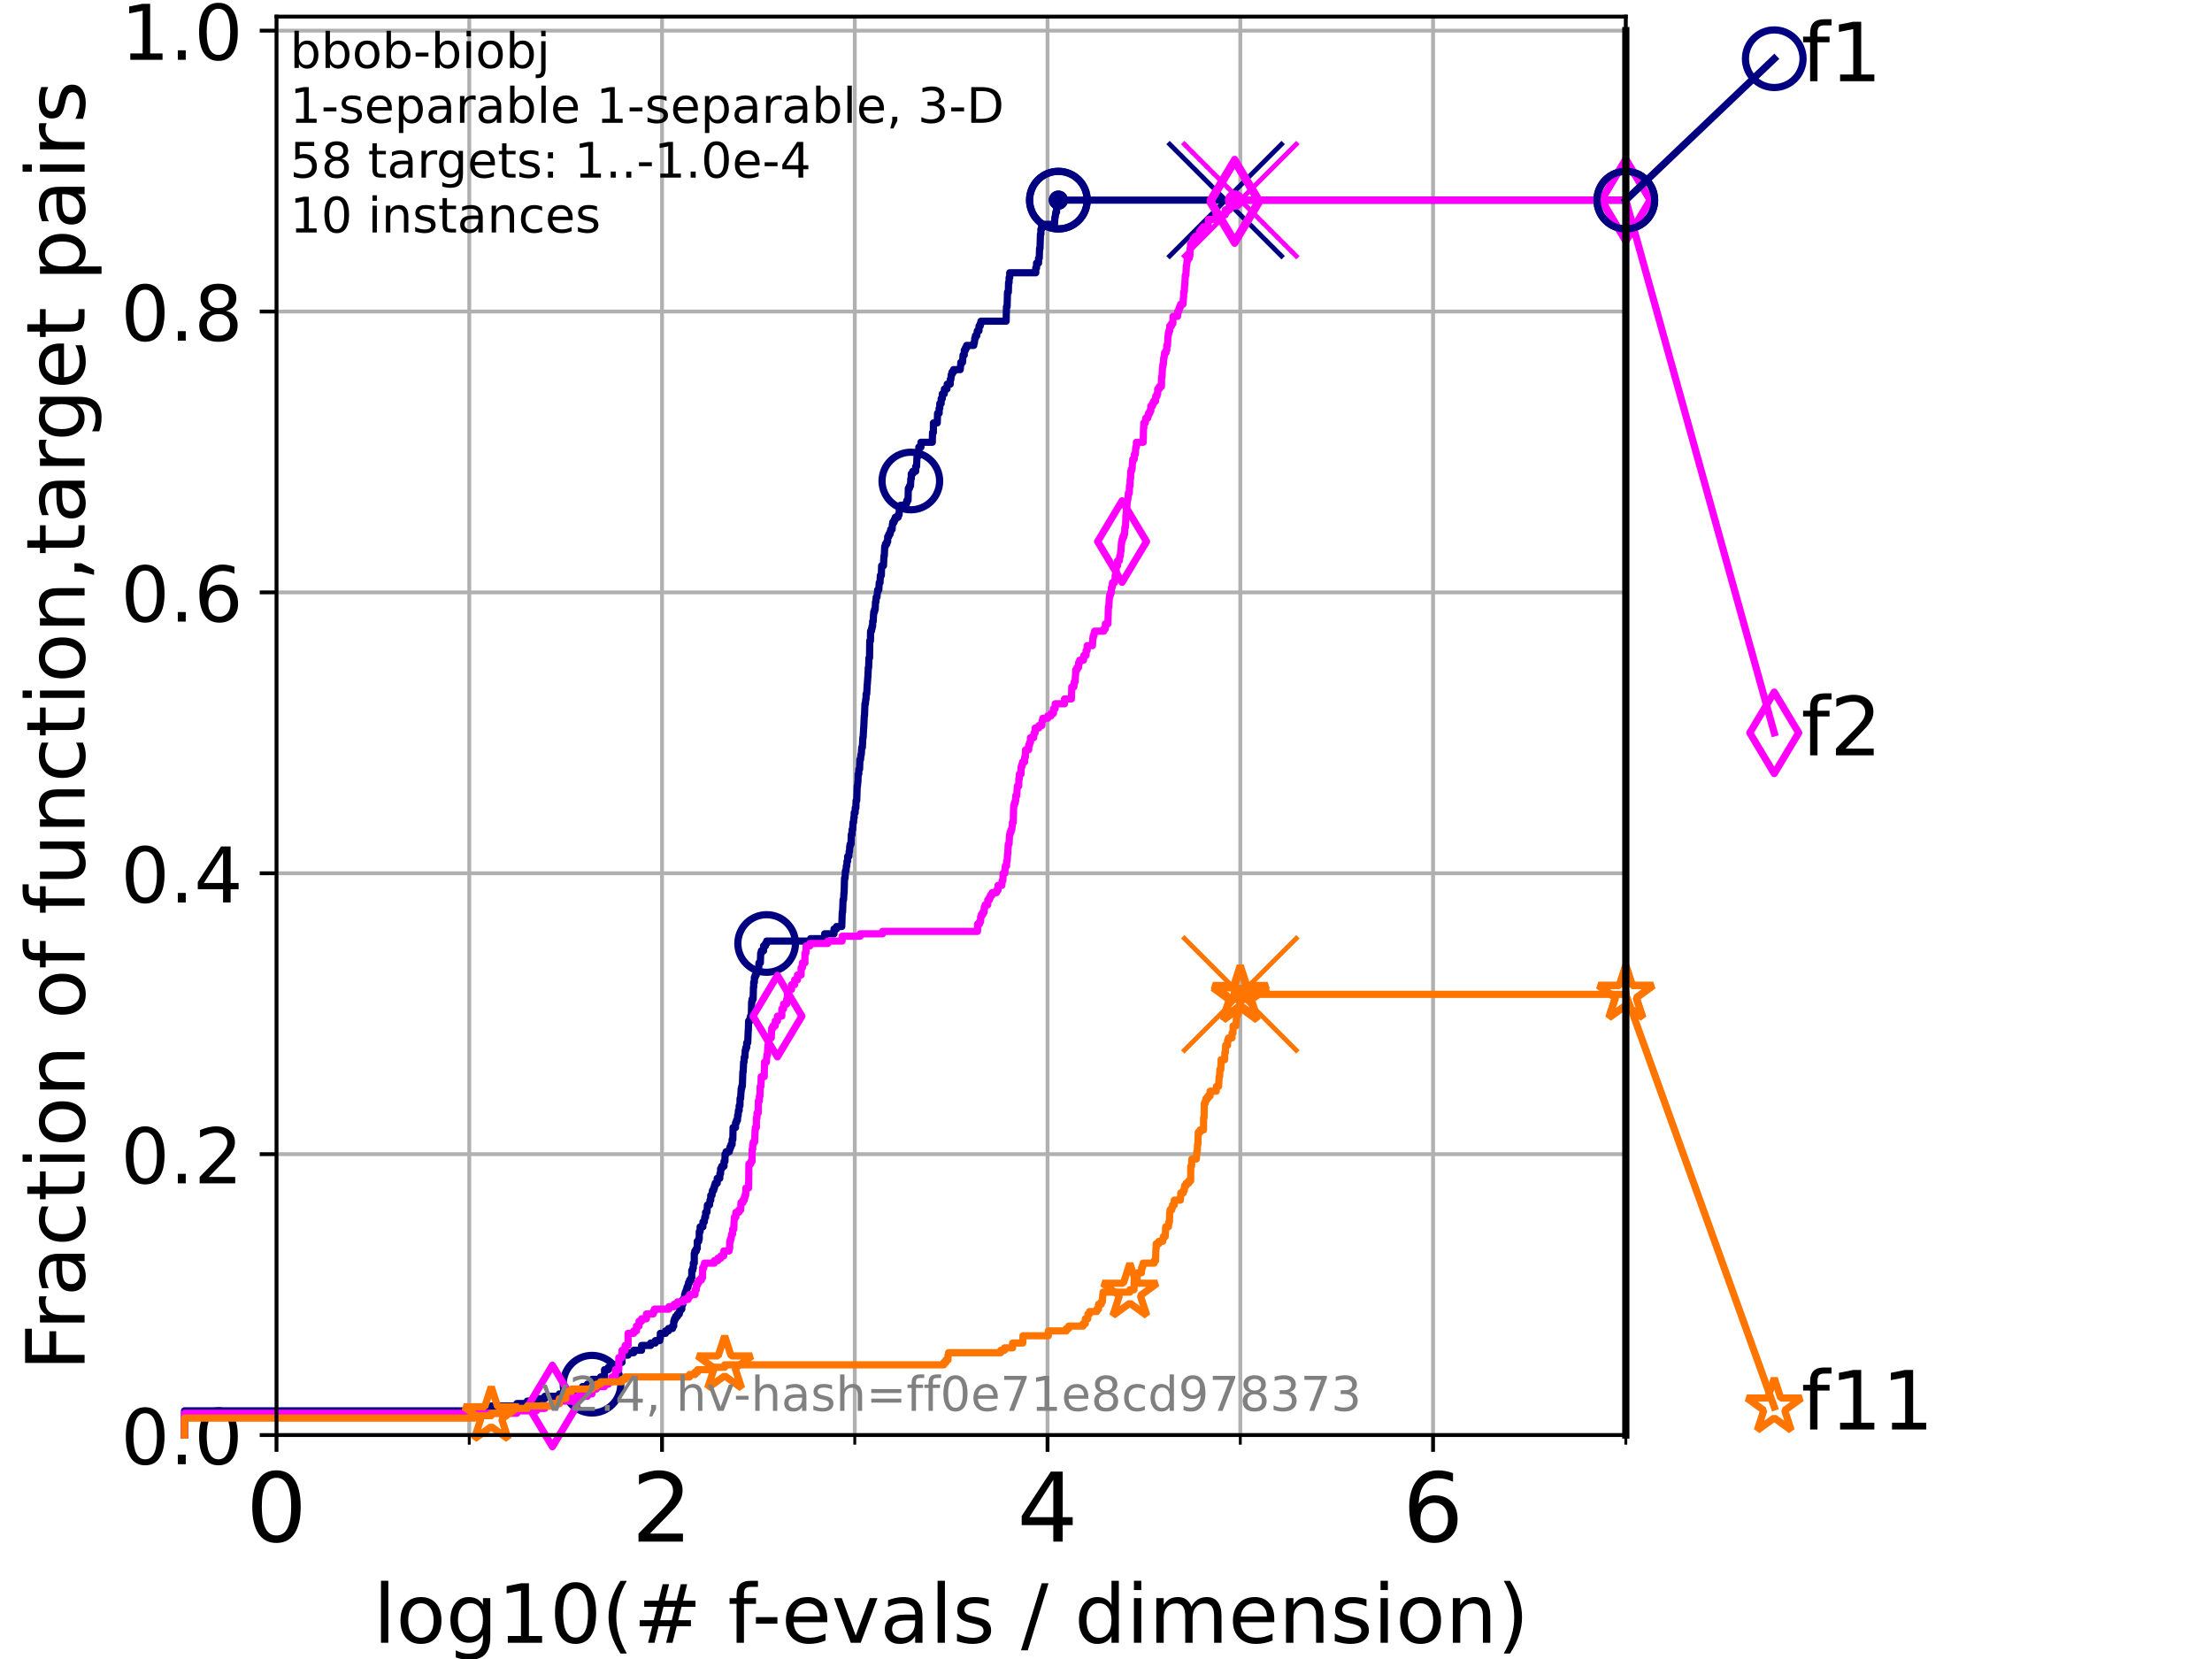 <?xml version="1.0" encoding="utf-8" standalone="no"?>
<!DOCTYPE svg PUBLIC "-//W3C//DTD SVG 1.1//EN"
  "http://www.w3.org/Graphics/SVG/1.1/DTD/svg11.dtd">
<!-- Created with matplotlib (https://matplotlib.org/) -->
<svg height="345.6pt" version="1.1" viewBox="0 0 460.8 345.6" width="460.8pt" xmlns="http://www.w3.org/2000/svg" xmlns:xlink="http://www.w3.org/1999/xlink">
 <defs>
  <style type="text/css">*{stroke-linecap:butt;stroke-linejoin:round;}</style>
 </defs>
 <g id="figure_1">
  <g id="patch_1">
   <path d="M 0 345.6 
L 460.8 345.6 
L 460.8 0 
L 0 0 
z
" style="fill:#ffffff;"/>
  </g>
  <g id="axes_1">
   <g id="patch_2">
    <path d="M 57.6 298.944 
L 338.688 298.944 
L 338.688 3.456 
L 57.6 3.456 
z
" style="fill:#ffffff;"/>
   </g>
   <g id="matplotlib.axis_1">
    <g id="xtick_1">
     <g id="line2d_1">
      <path clip-path="url(#pfaf2044c74)" d="M 57.6 298.944 
L 57.6 3.456 
" style="fill:none;stroke:#b0b0b0;stroke-linecap:square;stroke-width:0.8;"/>
     </g>
     <g id="line2d_2">
      <defs>
       <path d="M 0 0 
L 0 3.5 
" id="m9392bf7a23" style="stroke:#000000;stroke-width:0.8;"/>
      </defs>
      <g>
       <use style="stroke:#000000;stroke-width:0.8;" x="57.6" xlink:href="#m9392bf7a23" y="298.944"/>
      </g>
     </g>
     <g id="text_1">
      <!-- 0 -->
      <g transform="translate(51.237 321.141)scale(0.2 -0.2)">
       <defs>
        <path d="M 31.781 66.406 
Q 24.172 66.406 20.328 58.906 
Q 16.5 51.422 16.5 36.375 
Q 16.5 21.391 20.328 13.891 
Q 24.172 6.391 31.781 6.391 
Q 39.453 6.391 43.281 13.891 
Q 47.125 21.391 47.125 36.375 
Q 47.125 51.422 43.281 58.906 
Q 39.453 66.406 31.781 66.406 
z
M 31.781 74.219 
Q 44.047 74.219 50.516 64.516 
Q 56.984 54.828 56.984 36.375 
Q 56.984 17.969 50.516 8.266 
Q 44.047 -1.422 31.781 -1.422 
Q 19.531 -1.422 13.062 8.266 
Q 6.594 17.969 6.594 36.375 
Q 6.594 54.828 13.062 64.516 
Q 19.531 74.219 31.781 74.219 
z
" id="DejaVuSans-48"/>
       </defs>
       <use xlink:href="#DejaVuSans-48"/>
      </g>
     </g>
    </g>
    <g id="xtick_2">
     <g id="line2d_3">
      <path clip-path="url(#pfaf2044c74)" d="M 137.911 298.944 
L 137.911 3.456 
" style="fill:none;stroke:#b0b0b0;stroke-linecap:square;stroke-width:0.8;"/>
     </g>
     <g id="line2d_4">
      <g>
       <use style="stroke:#000000;stroke-width:0.8;" x="137.911" xlink:href="#m9392bf7a23" y="298.944"/>
      </g>
     </g>
     <g id="text_2">
      <!-- 2 -->
      <g transform="translate(131.548 321.141)scale(0.2 -0.2)">
       <defs>
        <path d="M 19.188 8.297 
L 53.609 8.297 
L 53.609 0 
L 7.328 0 
L 7.328 8.297 
Q 12.938 14.109 22.625 23.891 
Q 32.328 33.688 34.812 36.531 
Q 39.547 41.844 41.422 45.531 
Q 43.312 49.219 43.312 52.781 
Q 43.312 58.594 39.234 62.25 
Q 35.156 65.922 28.609 65.922 
Q 23.969 65.922 18.812 64.312 
Q 13.672 62.703 7.812 59.422 
L 7.812 69.391 
Q 13.766 71.781 18.938 73 
Q 24.125 74.219 28.422 74.219 
Q 39.75 74.219 46.484 68.547 
Q 53.219 62.891 53.219 53.422 
Q 53.219 48.922 51.531 44.891 
Q 49.859 40.875 45.406 35.406 
Q 44.188 33.984 37.641 27.219 
Q 31.109 20.453 19.188 8.297 
z
" id="DejaVuSans-50"/>
       </defs>
       <use xlink:href="#DejaVuSans-50"/>
      </g>
     </g>
    </g>
    <g id="xtick_3">
     <g id="line2d_5">
      <path clip-path="url(#pfaf2044c74)" d="M 218.222 298.944 
L 218.222 3.456 
" style="fill:none;stroke:#b0b0b0;stroke-linecap:square;stroke-width:0.8;"/>
     </g>
     <g id="line2d_6">
      <g>
       <use style="stroke:#000000;stroke-width:0.8;" x="218.222" xlink:href="#m9392bf7a23" y="298.944"/>
      </g>
     </g>
     <g id="text_3">
      <!-- 4 -->
      <g transform="translate(211.859 321.141)scale(0.2 -0.2)">
       <defs>
        <path d="M 37.797 64.312 
L 12.891 25.391 
L 37.797 25.391 
z
M 35.203 72.906 
L 47.609 72.906 
L 47.609 25.391 
L 58.016 25.391 
L 58.016 17.188 
L 47.609 17.188 
L 47.609 0 
L 37.797 0 
L 37.797 17.188 
L 4.891 17.188 
L 4.891 26.703 
z
" id="DejaVuSans-52"/>
       </defs>
       <use xlink:href="#DejaVuSans-52"/>
      </g>
     </g>
    </g>
    <g id="xtick_4">
     <g id="line2d_7">
      <path clip-path="url(#pfaf2044c74)" d="M 298.533 298.944 
L 298.533 3.456 
" style="fill:none;stroke:#b0b0b0;stroke-linecap:square;stroke-width:0.8;"/>
     </g>
     <g id="line2d_8">
      <g>
       <use style="stroke:#000000;stroke-width:0.8;" x="298.533" xlink:href="#m9392bf7a23" y="298.944"/>
      </g>
     </g>
     <g id="text_4">
      <!-- 6 -->
      <g transform="translate(292.17 321.141)scale(0.2 -0.2)">
       <defs>
        <path d="M 33.016 40.375 
Q 26.375 40.375 22.484 35.828 
Q 18.609 31.297 18.609 23.391 
Q 18.609 15.531 22.484 10.953 
Q 26.375 6.391 33.016 6.391 
Q 39.656 6.391 43.531 10.953 
Q 47.406 15.531 47.406 23.391 
Q 47.406 31.297 43.531 35.828 
Q 39.656 40.375 33.016 40.375 
z
M 52.594 71.297 
L 52.594 62.312 
Q 48.875 64.062 45.094 64.984 
Q 41.312 65.922 37.594 65.922 
Q 27.828 65.922 22.672 59.328 
Q 17.531 52.734 16.797 39.406 
Q 19.672 43.656 24.016 45.922 
Q 28.375 48.188 33.594 48.188 
Q 44.578 48.188 50.953 41.516 
Q 57.328 34.859 57.328 23.391 
Q 57.328 12.156 50.688 5.359 
Q 44.047 -1.422 33.016 -1.422 
Q 20.359 -1.422 13.672 8.266 
Q 6.984 17.969 6.984 36.375 
Q 6.984 53.656 15.188 63.938 
Q 23.391 74.219 37.203 74.219 
Q 40.922 74.219 44.703 73.484 
Q 48.484 72.75 52.594 71.297 
z
" id="DejaVuSans-54"/>
       </defs>
       <use xlink:href="#DejaVuSans-54"/>
      </g>
     </g>
    </g>
    <g id="xtick_5">
     <g id="line2d_9">
      <path clip-path="url(#pfaf2044c74)" d="M 97.755 298.944 
L 97.755 3.456 
" style="fill:none;stroke:#b0b0b0;stroke-linecap:square;stroke-width:0.8;"/>
     </g>
     <g id="line2d_10">
      <defs>
       <path d="M 0 0 
L 0 2 
" id="m52390773aa" style="stroke:#000000;stroke-width:0.6;"/>
      </defs>
      <g>
       <use style="stroke:#000000;stroke-width:0.6;" x="97.755" xlink:href="#m52390773aa" y="298.944"/>
      </g>
     </g>
    </g>
    <g id="xtick_6">
     <g id="line2d_11">
      <path clip-path="url(#pfaf2044c74)" d="M 178.066 298.944 
L 178.066 3.456 
" style="fill:none;stroke:#b0b0b0;stroke-linecap:square;stroke-width:0.8;"/>
     </g>
     <g id="line2d_12">
      <g>
       <use style="stroke:#000000;stroke-width:0.6;" x="178.066" xlink:href="#m52390773aa" y="298.944"/>
      </g>
     </g>
    </g>
    <g id="xtick_7">
     <g id="line2d_13">
      <path clip-path="url(#pfaf2044c74)" d="M 258.377 298.944 
L 258.377 3.456 
" style="fill:none;stroke:#b0b0b0;stroke-linecap:square;stroke-width:0.8;"/>
     </g>
     <g id="line2d_14">
      <g>
       <use style="stroke:#000000;stroke-width:0.6;" x="258.377" xlink:href="#m52390773aa" y="298.944"/>
      </g>
     </g>
    </g>
    <g id="xtick_8">
     <g id="line2d_15">
      <path clip-path="url(#pfaf2044c74)" d="M 338.688 298.944 
L 338.688 3.456 
" style="fill:none;stroke:#b0b0b0;stroke-linecap:square;stroke-width:0.8;"/>
     </g>
     <g id="line2d_16">
      <g>
       <use style="stroke:#000000;stroke-width:0.6;" x="338.688" xlink:href="#m52390773aa" y="298.944"/>
      </g>
     </g>
    </g>
    <g id="text_5">
     <!-- log10(# f-evals / dimension) -->
     <g transform="translate(77.764 342.218)scale(0.17 -0.17)">
      <defs>
       <path d="M 9.422 75.984 
L 18.406 75.984 
L 18.406 0 
L 9.422 0 
z
" id="DejaVuSans-108"/>
       <path d="M 30.609 48.391 
Q 23.391 48.391 19.188 42.75 
Q 14.984 37.109 14.984 27.297 
Q 14.984 17.484 19.156 11.844 
Q 23.344 6.203 30.609 6.203 
Q 37.797 6.203 41.984 11.859 
Q 46.188 17.531 46.188 27.297 
Q 46.188 37.016 41.984 42.703 
Q 37.797 48.391 30.609 48.391 
z
M 30.609 56 
Q 42.328 56 49.016 48.375 
Q 55.719 40.766 55.719 27.297 
Q 55.719 13.875 49.016 6.219 
Q 42.328 -1.422 30.609 -1.422 
Q 18.844 -1.422 12.172 6.219 
Q 5.516 13.875 5.516 27.297 
Q 5.516 40.766 12.172 48.375 
Q 18.844 56 30.609 56 
z
" id="DejaVuSans-111"/>
       <path d="M 45.406 27.984 
Q 45.406 37.75 41.375 43.109 
Q 37.359 48.484 30.078 48.484 
Q 22.859 48.484 18.828 43.109 
Q 14.797 37.75 14.797 27.984 
Q 14.797 18.266 18.828 12.891 
Q 22.859 7.516 30.078 7.516 
Q 37.359 7.516 41.375 12.891 
Q 45.406 18.266 45.406 27.984 
z
M 54.391 6.781 
Q 54.391 -7.172 48.188 -13.984 
Q 42 -20.797 29.203 -20.797 
Q 24.469 -20.797 20.266 -20.094 
Q 16.062 -19.391 12.109 -17.922 
L 12.109 -9.188 
Q 16.062 -11.328 19.922 -12.344 
Q 23.781 -13.375 27.781 -13.375 
Q 36.625 -13.375 41.016 -8.766 
Q 45.406 -4.156 45.406 5.172 
L 45.406 9.625 
Q 42.625 4.781 38.281 2.391 
Q 33.938 0 27.875 0 
Q 17.828 0 11.672 7.656 
Q 5.516 15.328 5.516 27.984 
Q 5.516 40.672 11.672 48.328 
Q 17.828 56 27.875 56 
Q 33.938 56 38.281 53.609 
Q 42.625 51.219 45.406 46.391 
L 45.406 54.688 
L 54.391 54.688 
z
" id="DejaVuSans-103"/>
       <path d="M 12.406 8.297 
L 28.516 8.297 
L 28.516 63.922 
L 10.984 60.406 
L 10.984 69.391 
L 28.422 72.906 
L 38.281 72.906 
L 38.281 8.297 
L 54.391 8.297 
L 54.391 0 
L 12.406 0 
z
" id="DejaVuSans-49"/>
       <path d="M 31 75.875 
Q 24.469 64.656 21.281 53.656 
Q 18.109 42.672 18.109 31.391 
Q 18.109 20.125 21.312 9.062 
Q 24.516 -2 31 -13.188 
L 23.188 -13.188 
Q 15.875 -1.703 12.234 9.375 
Q 8.594 20.453 8.594 31.391 
Q 8.594 42.281 12.203 53.312 
Q 15.828 64.359 23.188 75.875 
z
" id="DejaVuSans-40"/>
       <path d="M 51.125 44 
L 36.922 44 
L 32.812 27.688 
L 47.125 27.688 
z
M 43.797 71.781 
L 38.719 51.516 
L 52.984 51.516 
L 58.109 71.781 
L 65.922 71.781 
L 60.891 51.516 
L 76.125 51.516 
L 76.125 44 
L 58.984 44 
L 54.984 27.688 
L 70.516 27.688 
L 70.516 20.219 
L 53.078 20.219 
L 48 0 
L 40.188 0 
L 45.219 20.219 
L 30.906 20.219 
L 25.875 0 
L 18.016 0 
L 23.094 20.219 
L 7.719 20.219 
L 7.719 27.688 
L 24.906 27.688 
L 29 44 
L 13.281 44 
L 13.281 51.516 
L 30.906 51.516 
L 35.891 71.781 
z
" id="DejaVuSans-35"/>
       <path id="DejaVuSans-32"/>
       <path d="M 37.109 75.984 
L 37.109 68.5 
L 28.516 68.5 
Q 23.688 68.5 21.797 66.547 
Q 19.922 64.594 19.922 59.516 
L 19.922 54.688 
L 34.719 54.688 
L 34.719 47.703 
L 19.922 47.703 
L 19.922 0 
L 10.891 0 
L 10.891 47.703 
L 2.297 47.703 
L 2.297 54.688 
L 10.891 54.688 
L 10.891 58.5 
Q 10.891 67.625 15.141 71.797 
Q 19.391 75.984 28.609 75.984 
z
" id="DejaVuSans-102"/>
       <path d="M 4.891 31.391 
L 31.203 31.391 
L 31.203 23.391 
L 4.891 23.391 
z
" id="DejaVuSans-45"/>
       <path d="M 56.203 29.594 
L 56.203 25.203 
L 14.891 25.203 
Q 15.484 15.922 20.484 11.062 
Q 25.484 6.203 34.422 6.203 
Q 39.594 6.203 44.453 7.469 
Q 49.312 8.734 54.109 11.281 
L 54.109 2.781 
Q 49.266 0.734 44.188 -0.344 
Q 39.109 -1.422 33.891 -1.422 
Q 20.797 -1.422 13.156 6.188 
Q 5.516 13.812 5.516 26.812 
Q 5.516 40.234 12.766 48.109 
Q 20.016 56 32.328 56 
Q 43.359 56 49.781 48.891 
Q 56.203 41.797 56.203 29.594 
z
M 47.219 32.234 
Q 47.125 39.594 43.094 43.984 
Q 39.062 48.391 32.422 48.391 
Q 24.906 48.391 20.391 44.141 
Q 15.875 39.891 15.188 32.172 
z
" id="DejaVuSans-101"/>
       <path d="M 2.984 54.688 
L 12.5 54.688 
L 29.594 8.797 
L 46.688 54.688 
L 56.203 54.688 
L 35.688 0 
L 23.484 0 
z
" id="DejaVuSans-118"/>
       <path d="M 34.281 27.484 
Q 23.391 27.484 19.188 25 
Q 14.984 22.516 14.984 16.5 
Q 14.984 11.719 18.141 8.906 
Q 21.297 6.109 26.703 6.109 
Q 34.188 6.109 38.703 11.406 
Q 43.219 16.703 43.219 25.484 
L 43.219 27.484 
z
M 52.203 31.203 
L 52.203 0 
L 43.219 0 
L 43.219 8.297 
Q 40.141 3.328 35.547 0.953 
Q 30.953 -1.422 24.312 -1.422 
Q 15.922 -1.422 10.953 3.297 
Q 6 8.016 6 15.922 
Q 6 25.141 12.172 29.828 
Q 18.359 34.516 30.609 34.516 
L 43.219 34.516 
L 43.219 35.406 
Q 43.219 41.609 39.141 45 
Q 35.062 48.391 27.688 48.391 
Q 23 48.391 18.547 47.266 
Q 14.109 46.141 10.016 43.891 
L 10.016 52.203 
Q 14.938 54.109 19.578 55.047 
Q 24.219 56 28.609 56 
Q 40.484 56 46.344 49.844 
Q 52.203 43.703 52.203 31.203 
z
" id="DejaVuSans-97"/>
       <path d="M 44.281 53.078 
L 44.281 44.578 
Q 40.484 46.531 36.375 47.5 
Q 32.281 48.484 27.875 48.484 
Q 21.188 48.484 17.844 46.438 
Q 14.5 44.391 14.5 40.281 
Q 14.5 37.156 16.891 35.375 
Q 19.281 33.594 26.516 31.984 
L 29.594 31.297 
Q 39.156 29.25 43.188 25.516 
Q 47.219 21.781 47.219 15.094 
Q 47.219 7.469 41.188 3.016 
Q 35.156 -1.422 24.609 -1.422 
Q 20.219 -1.422 15.453 -0.562 
Q 10.688 0.297 5.422 2 
L 5.422 11.281 
Q 10.406 8.688 15.234 7.391 
Q 20.062 6.109 24.812 6.109 
Q 31.156 6.109 34.562 8.281 
Q 37.984 10.453 37.984 14.406 
Q 37.984 18.062 35.516 20.016 
Q 33.062 21.969 24.703 23.781 
L 21.578 24.516 
Q 13.234 26.266 9.516 29.906 
Q 5.812 33.547 5.812 39.891 
Q 5.812 47.609 11.281 51.797 
Q 16.75 56 26.812 56 
Q 31.781 56 36.172 55.266 
Q 40.578 54.547 44.281 53.078 
z
" id="DejaVuSans-115"/>
       <path d="M 25.391 72.906 
L 33.688 72.906 
L 8.297 -9.281 
L 0 -9.281 
z
" id="DejaVuSans-47"/>
       <path d="M 45.406 46.391 
L 45.406 75.984 
L 54.391 75.984 
L 54.391 0 
L 45.406 0 
L 45.406 8.203 
Q 42.578 3.328 38.25 0.953 
Q 33.938 -1.422 27.875 -1.422 
Q 17.969 -1.422 11.734 6.484 
Q 5.516 14.406 5.516 27.297 
Q 5.516 40.188 11.734 48.094 
Q 17.969 56 27.875 56 
Q 33.938 56 38.25 53.625 
Q 42.578 51.266 45.406 46.391 
z
M 14.797 27.297 
Q 14.797 17.391 18.875 11.75 
Q 22.953 6.109 30.078 6.109 
Q 37.203 6.109 41.297 11.75 
Q 45.406 17.391 45.406 27.297 
Q 45.406 37.203 41.297 42.844 
Q 37.203 48.484 30.078 48.484 
Q 22.953 48.484 18.875 42.844 
Q 14.797 37.203 14.797 27.297 
z
" id="DejaVuSans-100"/>
       <path d="M 9.422 54.688 
L 18.406 54.688 
L 18.406 0 
L 9.422 0 
z
M 9.422 75.984 
L 18.406 75.984 
L 18.406 64.594 
L 9.422 64.594 
z
" id="DejaVuSans-105"/>
       <path d="M 52 44.188 
Q 55.375 50.25 60.062 53.125 
Q 64.75 56 71.094 56 
Q 79.641 56 84.281 50.016 
Q 88.922 44.047 88.922 33.016 
L 88.922 0 
L 79.891 0 
L 79.891 32.719 
Q 79.891 40.578 77.094 44.375 
Q 74.312 48.188 68.609 48.188 
Q 61.625 48.188 57.562 43.547 
Q 53.516 38.922 53.516 30.906 
L 53.516 0 
L 44.484 0 
L 44.484 32.719 
Q 44.484 40.625 41.703 44.406 
Q 38.922 48.188 33.109 48.188 
Q 26.219 48.188 22.156 43.531 
Q 18.109 38.875 18.109 30.906 
L 18.109 0 
L 9.078 0 
L 9.078 54.688 
L 18.109 54.688 
L 18.109 46.188 
Q 21.188 51.219 25.484 53.609 
Q 29.781 56 35.688 56 
Q 41.656 56 45.828 52.969 
Q 50 49.953 52 44.188 
z
" id="DejaVuSans-109"/>
       <path d="M 54.891 33.016 
L 54.891 0 
L 45.906 0 
L 45.906 32.719 
Q 45.906 40.484 42.875 44.328 
Q 39.844 48.188 33.797 48.188 
Q 26.516 48.188 22.312 43.547 
Q 18.109 38.922 18.109 30.906 
L 18.109 0 
L 9.078 0 
L 9.078 54.688 
L 18.109 54.688 
L 18.109 46.188 
Q 21.344 51.125 25.703 53.562 
Q 30.078 56 35.797 56 
Q 45.219 56 50.047 50.172 
Q 54.891 44.344 54.891 33.016 
z
" id="DejaVuSans-110"/>
       <path d="M 8.016 75.875 
L 15.828 75.875 
Q 23.141 64.359 26.781 53.312 
Q 30.422 42.281 30.422 31.391 
Q 30.422 20.453 26.781 9.375 
Q 23.141 -1.703 15.828 -13.188 
L 8.016 -13.188 
Q 14.5 -2 17.703 9.062 
Q 20.906 20.125 20.906 31.391 
Q 20.906 42.672 17.703 53.656 
Q 14.5 64.656 8.016 75.875 
z
" id="DejaVuSans-41"/>
      </defs>
      <use xlink:href="#DejaVuSans-108"/>
      <use x="27.783" xlink:href="#DejaVuSans-111"/>
      <use x="88.965" xlink:href="#DejaVuSans-103"/>
      <use x="152.441" xlink:href="#DejaVuSans-49"/>
      <use x="216.064" xlink:href="#DejaVuSans-48"/>
      <use x="279.688" xlink:href="#DejaVuSans-40"/>
      <use x="318.701" xlink:href="#DejaVuSans-35"/>
      <use x="402.49" xlink:href="#DejaVuSans-32"/>
      <use x="434.277" xlink:href="#DejaVuSans-102"/>
      <use x="463.982" xlink:href="#DejaVuSans-45"/>
      <use x="500.066" xlink:href="#DejaVuSans-101"/>
      <use x="561.59" xlink:href="#DejaVuSans-118"/>
      <use x="620.77" xlink:href="#DejaVuSans-97"/>
      <use x="682.049" xlink:href="#DejaVuSans-108"/>
      <use x="709.832" xlink:href="#DejaVuSans-115"/>
      <use x="761.932" xlink:href="#DejaVuSans-32"/>
      <use x="793.719" xlink:href="#DejaVuSans-47"/>
      <use x="827.41" xlink:href="#DejaVuSans-32"/>
      <use x="859.197" xlink:href="#DejaVuSans-100"/>
      <use x="922.674" xlink:href="#DejaVuSans-105"/>
      <use x="950.457" xlink:href="#DejaVuSans-109"/>
      <use x="1047.869" xlink:href="#DejaVuSans-101"/>
      <use x="1109.393" xlink:href="#DejaVuSans-110"/>
      <use x="1172.771" xlink:href="#DejaVuSans-115"/>
      <use x="1224.871" xlink:href="#DejaVuSans-105"/>
      <use x="1252.654" xlink:href="#DejaVuSans-111"/>
      <use x="1313.836" xlink:href="#DejaVuSans-110"/>
      <use x="1377.215" xlink:href="#DejaVuSans-41"/>
     </g>
    </g>
   </g>
   <g id="matplotlib.axis_2">
    <g id="ytick_1">
     <g id="line2d_17">
      <path clip-path="url(#pfaf2044c74)" d="M 57.6 298.944 
L 338.688 298.944 
" style="fill:none;stroke:#b0b0b0;stroke-linecap:square;stroke-width:0.8;"/>
     </g>
     <g id="line2d_18">
      <defs>
       <path d="M 0 0 
L -3.5 0 
" id="maabe2c79ac" style="stroke:#000000;stroke-width:0.8;"/>
      </defs>
      <g>
       <use style="stroke:#000000;stroke-width:0.8;" x="57.6" xlink:href="#maabe2c79ac" y="298.944"/>
      </g>
     </g>
     <g id="text_6">
      <!-- 0.0 -->
      <g transform="translate(25.155 305.023)scale(0.16 -0.16)">
       <defs>
        <path d="M 10.688 12.406 
L 21 12.406 
L 21 0 
L 10.688 0 
z
" id="DejaVuSans-46"/>
       </defs>
       <use xlink:href="#DejaVuSans-48"/>
       <use x="63.623" xlink:href="#DejaVuSans-46"/>
       <use x="95.41" xlink:href="#DejaVuSans-48"/>
      </g>
     </g>
    </g>
    <g id="ytick_2">
     <g id="line2d_19">
      <path clip-path="url(#pfaf2044c74)" d="M 57.6 240.432 
L 338.688 240.432 
" style="fill:none;stroke:#b0b0b0;stroke-linecap:square;stroke-width:0.8;"/>
     </g>
     <g id="line2d_20">
      <g>
       <use style="stroke:#000000;stroke-width:0.8;" x="57.6" xlink:href="#maabe2c79ac" y="240.432"/>
      </g>
     </g>
     <g id="text_7">
      <!-- 0.2 -->
      <g transform="translate(25.155 246.51)scale(0.16 -0.16)">
       <use xlink:href="#DejaVuSans-48"/>
       <use x="63.623" xlink:href="#DejaVuSans-46"/>
       <use x="95.41" xlink:href="#DejaVuSans-50"/>
      </g>
     </g>
    </g>
    <g id="ytick_3">
     <g id="line2d_21">
      <path clip-path="url(#pfaf2044c74)" d="M 57.6 181.919 
L 338.688 181.919 
" style="fill:none;stroke:#b0b0b0;stroke-linecap:square;stroke-width:0.8;"/>
     </g>
     <g id="line2d_22">
      <g>
       <use style="stroke:#000000;stroke-width:0.8;" x="57.6" xlink:href="#maabe2c79ac" y="181.919"/>
      </g>
     </g>
     <g id="text_8">
      <!-- 0.4 -->
      <g transform="translate(25.155 187.998)scale(0.16 -0.16)">
       <use xlink:href="#DejaVuSans-48"/>
       <use x="63.623" xlink:href="#DejaVuSans-46"/>
       <use x="95.41" xlink:href="#DejaVuSans-52"/>
      </g>
     </g>
    </g>
    <g id="ytick_4">
     <g id="line2d_23">
      <path clip-path="url(#pfaf2044c74)" d="M 57.6 123.407 
L 338.688 123.407 
" style="fill:none;stroke:#b0b0b0;stroke-linecap:square;stroke-width:0.8;"/>
     </g>
     <g id="line2d_24">
      <g>
       <use style="stroke:#000000;stroke-width:0.8;" x="57.6" xlink:href="#maabe2c79ac" y="123.407"/>
      </g>
     </g>
     <g id="text_9">
      <!-- 0.6 -->
      <g transform="translate(25.155 129.485)scale(0.16 -0.16)">
       <use xlink:href="#DejaVuSans-48"/>
       <use x="63.623" xlink:href="#DejaVuSans-46"/>
       <use x="95.41" xlink:href="#DejaVuSans-54"/>
      </g>
     </g>
    </g>
    <g id="ytick_5">
     <g id="line2d_25">
      <path clip-path="url(#pfaf2044c74)" d="M 57.6 64.894 
L 338.688 64.894 
" style="fill:none;stroke:#b0b0b0;stroke-linecap:square;stroke-width:0.8;"/>
     </g>
     <g id="line2d_26">
      <g>
       <use style="stroke:#000000;stroke-width:0.8;" x="57.6" xlink:href="#maabe2c79ac" y="64.894"/>
      </g>
     </g>
     <g id="text_10">
      <!-- 0.8 -->
      <g transform="translate(25.155 70.973)scale(0.16 -0.16)">
       <defs>
        <path d="M 31.781 34.625 
Q 24.75 34.625 20.719 30.859 
Q 16.703 27.094 16.703 20.516 
Q 16.703 13.922 20.719 10.156 
Q 24.75 6.391 31.781 6.391 
Q 38.812 6.391 42.859 10.172 
Q 46.922 13.969 46.922 20.516 
Q 46.922 27.094 42.891 30.859 
Q 38.875 34.625 31.781 34.625 
z
M 21.922 38.812 
Q 15.578 40.375 12.031 44.719 
Q 8.5 49.078 8.5 55.328 
Q 8.5 64.062 14.719 69.141 
Q 20.953 74.219 31.781 74.219 
Q 42.672 74.219 48.875 69.141 
Q 55.078 64.062 55.078 55.328 
Q 55.078 49.078 51.531 44.719 
Q 48 40.375 41.703 38.812 
Q 48.828 37.156 52.797 32.312 
Q 56.781 27.484 56.781 20.516 
Q 56.781 9.906 50.312 4.234 
Q 43.844 -1.422 31.781 -1.422 
Q 19.734 -1.422 13.25 4.234 
Q 6.781 9.906 6.781 20.516 
Q 6.781 27.484 10.781 32.312 
Q 14.797 37.156 21.922 38.812 
z
M 18.312 54.391 
Q 18.312 48.734 21.844 45.562 
Q 25.391 42.391 31.781 42.391 
Q 38.141 42.391 41.719 45.562 
Q 45.312 48.734 45.312 54.391 
Q 45.312 60.062 41.719 63.234 
Q 38.141 66.406 31.781 66.406 
Q 25.391 66.406 21.844 63.234 
Q 18.312 60.062 18.312 54.391 
z
" id="DejaVuSans-56"/>
       </defs>
       <use xlink:href="#DejaVuSans-48"/>
       <use x="63.623" xlink:href="#DejaVuSans-46"/>
       <use x="95.41" xlink:href="#DejaVuSans-56"/>
      </g>
     </g>
    </g>
    <g id="ytick_6">
     <g id="line2d_27">
      <path clip-path="url(#pfaf2044c74)" d="M 57.6 6.382 
L 338.688 6.382 
" style="fill:none;stroke:#b0b0b0;stroke-linecap:square;stroke-width:0.8;"/>
     </g>
     <g id="line2d_28">
      <g>
       <use style="stroke:#000000;stroke-width:0.8;" x="57.6" xlink:href="#maabe2c79ac" y="6.382"/>
      </g>
     </g>
     <g id="text_11">
      <!-- 1.0 -->
      <g transform="translate(25.155 12.46)scale(0.16 -0.16)">
       <use xlink:href="#DejaVuSans-49"/>
       <use x="63.623" xlink:href="#DejaVuSans-46"/>
       <use x="95.41" xlink:href="#DejaVuSans-48"/>
      </g>
     </g>
    </g>
    <g id="text_12">
     <!-- Fraction of function,target pairs -->
     <g transform="translate(17.62 285.585)rotate(-90)scale(0.17 -0.17)">
      <defs>
       <path d="M 9.812 72.906 
L 51.703 72.906 
L 51.703 64.594 
L 19.672 64.594 
L 19.672 43.109 
L 48.578 43.109 
L 48.578 34.812 
L 19.672 34.812 
L 19.672 0 
L 9.812 0 
z
" id="DejaVuSans-70"/>
       <path d="M 41.109 46.297 
Q 39.594 47.172 37.812 47.578 
Q 36.031 48 33.891 48 
Q 26.266 48 22.188 43.047 
Q 18.109 38.094 18.109 28.812 
L 18.109 0 
L 9.078 0 
L 9.078 54.688 
L 18.109 54.688 
L 18.109 46.188 
Q 20.953 51.172 25.484 53.578 
Q 30.031 56 36.531 56 
Q 37.453 56 38.578 55.875 
Q 39.703 55.766 41.062 55.516 
z
" id="DejaVuSans-114"/>
       <path d="M 48.781 52.594 
L 48.781 44.188 
Q 44.969 46.297 41.141 47.344 
Q 37.312 48.391 33.406 48.391 
Q 24.656 48.391 19.812 42.844 
Q 14.984 37.312 14.984 27.297 
Q 14.984 17.281 19.812 11.734 
Q 24.656 6.203 33.406 6.203 
Q 37.312 6.203 41.141 7.25 
Q 44.969 8.297 48.781 10.406 
L 48.781 2.094 
Q 45.016 0.344 40.984 -0.531 
Q 36.969 -1.422 32.422 -1.422 
Q 20.062 -1.422 12.781 6.344 
Q 5.516 14.109 5.516 27.297 
Q 5.516 40.672 12.859 48.328 
Q 20.219 56 33.016 56 
Q 37.156 56 41.109 55.141 
Q 45.062 54.297 48.781 52.594 
z
" id="DejaVuSans-99"/>
       <path d="M 18.312 70.219 
L 18.312 54.688 
L 36.812 54.688 
L 36.812 47.703 
L 18.312 47.703 
L 18.312 18.016 
Q 18.312 11.328 20.141 9.422 
Q 21.969 7.516 27.594 7.516 
L 36.812 7.516 
L 36.812 0 
L 27.594 0 
Q 17.188 0 13.234 3.875 
Q 9.281 7.766 9.281 18.016 
L 9.281 47.703 
L 2.688 47.703 
L 2.688 54.688 
L 9.281 54.688 
L 9.281 70.219 
z
" id="DejaVuSans-116"/>
       <path d="M 8.5 21.578 
L 8.5 54.688 
L 17.484 54.688 
L 17.484 21.922 
Q 17.484 14.156 20.5 10.266 
Q 23.531 6.391 29.594 6.391 
Q 36.859 6.391 41.078 11.031 
Q 45.312 15.672 45.312 23.688 
L 45.312 54.688 
L 54.297 54.688 
L 54.297 0 
L 45.312 0 
L 45.312 8.406 
Q 42.047 3.422 37.719 1 
Q 33.406 -1.422 27.688 -1.422 
Q 18.266 -1.422 13.375 4.438 
Q 8.5 10.297 8.5 21.578 
z
M 31.109 56 
z
" id="DejaVuSans-117"/>
       <path d="M 11.719 12.406 
L 22.016 12.406 
L 22.016 4 
L 14.016 -11.625 
L 7.719 -11.625 
L 11.719 4 
z
" id="DejaVuSans-44"/>
       <path d="M 18.109 8.203 
L 18.109 -20.797 
L 9.078 -20.797 
L 9.078 54.688 
L 18.109 54.688 
L 18.109 46.391 
Q 20.953 51.266 25.266 53.625 
Q 29.594 56 35.594 56 
Q 45.562 56 51.781 48.094 
Q 58.016 40.188 58.016 27.297 
Q 58.016 14.406 51.781 6.484 
Q 45.562 -1.422 35.594 -1.422 
Q 29.594 -1.422 25.266 0.953 
Q 20.953 3.328 18.109 8.203 
z
M 48.688 27.297 
Q 48.688 37.203 44.609 42.844 
Q 40.531 48.484 33.406 48.484 
Q 26.266 48.484 22.188 42.844 
Q 18.109 37.203 18.109 27.297 
Q 18.109 17.391 22.188 11.75 
Q 26.266 6.109 33.406 6.109 
Q 40.531 6.109 44.609 11.75 
Q 48.688 17.391 48.688 27.297 
z
" id="DejaVuSans-112"/>
      </defs>
      <use xlink:href="#DejaVuSans-70"/>
      <use x="50.27" xlink:href="#DejaVuSans-114"/>
      <use x="91.383" xlink:href="#DejaVuSans-97"/>
      <use x="152.662" xlink:href="#DejaVuSans-99"/>
      <use x="207.643" xlink:href="#DejaVuSans-116"/>
      <use x="246.852" xlink:href="#DejaVuSans-105"/>
      <use x="274.635" xlink:href="#DejaVuSans-111"/>
      <use x="335.816" xlink:href="#DejaVuSans-110"/>
      <use x="399.195" xlink:href="#DejaVuSans-32"/>
      <use x="430.982" xlink:href="#DejaVuSans-111"/>
      <use x="492.164" xlink:href="#DejaVuSans-102"/>
      <use x="527.369" xlink:href="#DejaVuSans-32"/>
      <use x="559.156" xlink:href="#DejaVuSans-102"/>
      <use x="594.361" xlink:href="#DejaVuSans-117"/>
      <use x="657.74" xlink:href="#DejaVuSans-110"/>
      <use x="721.119" xlink:href="#DejaVuSans-99"/>
      <use x="776.1" xlink:href="#DejaVuSans-116"/>
      <use x="815.309" xlink:href="#DejaVuSans-105"/>
      <use x="843.092" xlink:href="#DejaVuSans-111"/>
      <use x="904.273" xlink:href="#DejaVuSans-110"/>
      <use x="967.652" xlink:href="#DejaVuSans-44"/>
      <use x="999.439" xlink:href="#DejaVuSans-116"/>
      <use x="1038.648" xlink:href="#DejaVuSans-97"/>
      <use x="1099.928" xlink:href="#DejaVuSans-114"/>
      <use x="1139.291" xlink:href="#DejaVuSans-103"/>
      <use x="1202.768" xlink:href="#DejaVuSans-101"/>
      <use x="1264.291" xlink:href="#DejaVuSans-116"/>
      <use x="1303.5" xlink:href="#DejaVuSans-32"/>
      <use x="1335.287" xlink:href="#DejaVuSans-112"/>
      <use x="1398.764" xlink:href="#DejaVuSans-97"/>
      <use x="1460.043" xlink:href="#DejaVuSans-105"/>
      <use x="1487.826" xlink:href="#DejaVuSans-114"/>
      <use x="1528.939" xlink:href="#DejaVuSans-115"/>
     </g>
    </g>
   </g>
   <g id="line2d_29">
    <defs>
     <path d="M 0 1.5 
C 0.398 1.5 0.779 1.342 1.061 1.061 
C 1.342 0.779 1.5 0.398 1.5 0 
C 1.5 -0.398 1.342 -0.779 1.061 -1.061 
C 0.779 -1.342 0.398 -1.5 0 -1.5 
C -0.398 -1.5 -0.779 -1.342 -1.061 -1.061 
C -1.342 -0.779 -1.5 -0.398 -1.5 0 
C -1.5 0.398 -1.342 0.779 -1.061 1.061 
C -0.779 1.342 -0.398 1.5 0 1.5 
z
" id="mf9fa0911d2" style="stroke:#000080;"/>
    </defs>
    <g>
     <use style="fill:#000080;stroke:#000080;" x="220.478" xlink:href="#mf9fa0911d2" y="41.691"/>
     <use style="fill:#000080;stroke:#000080;" x="220.478" xlink:href="#mf9fa0911d2" y="41.691"/>
    </g>
   </g>
   <g id="line2d_30">
    <path d="M 38.441 298.944 
L 38.441 293.9 
L 98.881 293.9 
L 98.881 293.395 
L 102.331 293.395 
L 102.331 292.891 
L 107.68 292.891 
L 107.68 292.387 
L 109.843 292.387 
L 109.843 291.882 
L 111.768 291.882 
L 111.768 291.378 
L 113.501 291.378 
L 113.501 290.873 
L 116.523 290.873 
L 116.523 290.369 
L 119.097 290.369 
L 119.097 289.864 
L 121.34 289.864 
L 121.34 288.856 
L 122.362 288.856 
L 122.362 288.351 
L 123.327 288.351 
L 123.327 287.342 
L 125.111 287.342 
L 125.111 286.838 
L 125.939 286.838 
L 125.939 285.325 
L 126.729 285.325 
L 126.729 284.82 
L 128.21 284.82 
L 128.21 284.316 
L 128.905 284.316 
L 128.905 283.811 
L 129.574 283.811 
L 129.574 282.298 
L 130.84 282.298 
L 130.84 281.794 
L 132.02 281.794 
L 132.02 281.289 
L 133.652 281.289 
L 133.652 280.281 
L 135.549 280.281 
L 135.549 279.776 
L 136.52 279.776 
L 136.52 279.272 
L 137.439 279.272 
L 137.439 278.767 
L 137.559 278.767 
L 137.559 277.758 
L 138.651 277.758 
L 138.651 277.254 
L 139.253 277.254 
L 139.253 276.75 
L 140.094 276.75 
L 140.094 276.245 
L 140.348 276.245 
L 140.348 275.236 
L 140.499 275.236 
L 140.499 274.732 
L 140.748 274.732 
L 140.748 274.228 
L 141.139 274.228 
L 141.139 273.723 
L 141.521 273.723 
L 141.521 273.219 
L 141.662 273.219 
L 141.662 272.714 
L 142.033 272.714 
L 142.033 271.705 
L 142.261 271.705 
L 142.261 270.697 
L 142.62 270.697 
L 142.62 269.688 
L 142.753 269.688 
L 142.753 269.183 
L 142.971 269.183 
L 142.971 268.679 
L 143.101 268.679 
L 143.101 268.175 
L 143.316 268.175 
L 143.316 267.67 
L 143.443 267.67 
L 143.443 267.166 
L 143.654 267.166 
L 143.654 266.661 
L 143.985 266.661 
L 143.985 266.157 
L 144.108 266.157 
L 144.108 264.644 
L 144.31 264.644 
L 144.31 264.139 
L 144.431 264.139 
L 144.431 263.13 
L 144.63 263.13 
L 144.63 261.113 
L 144.748 261.113 
L 144.748 260.608 
L 145.059 260.608 
L 145.059 260.104 
L 145.251 260.104 
L 145.251 258.591 
L 145.554 258.591 
L 145.554 258.086 
L 145.666 258.086 
L 145.666 256.573 
L 145.851 256.573 
L 145.851 255.564 
L 146.431 255.564 
L 146.431 254.555 
L 146.714 254.555 
L 146.819 253.546 
L 146.993 253.546 
L 146.993 252.538 
L 147.267 252.538 
L 147.369 251.024 
L 147.803 251.024 
L 147.901 250.015 
L 148.064 250.015 
L 148.064 249.007 
L 148.322 249.007 
L 148.418 247.998 
L 148.671 247.998 
L 148.671 247.493 
L 148.827 247.493 
L 148.827 246.989 
L 148.982 246.989 
L 148.982 246.485 
L 149.408 246.485 
L 149.408 245.476 
L 149.941 245.476 
L 149.97 244.467 
L 150.115 244.467 
L 150.115 243.458 
L 150.344 243.458 
L 150.344 242.954 
L 150.822 242.954 
L 150.822 241.945 
L 151.015 241.945 
L 151.042 240.432 
L 151.26 240.432 
L 151.26 239.927 
L 151.923 239.927 
L 151.923 239.423 
L 152.079 239.423 
L 152.079 238.918 
L 152.284 238.918 
L 152.284 238.414 
L 152.512 238.414 
L 152.512 237.405 
L 152.662 237.405 
L 152.712 234.883 
L 153.227 234.883 
L 153.227 233.874 
L 153.419 233.874 
L 153.419 233.37 
L 153.633 233.37 
L 153.656 232.361 
L 153.774 232.361 
L 153.82 231.352 
L 153.983 231.352 
L 153.983 230.343 
L 154.144 230.343 
L 154.167 228.83 
L 154.281 228.83 
L 154.372 227.317 
L 154.395 227.317 
L 154.395 226.812 
L 154.507 226.812 
L 154.507 226.308 
L 154.641 226.308 
L 154.752 223.281 
L 154.819 223.281 
L 154.906 221.264 
L 154.994 221.264 
L 155.038 220.255 
L 155.168 220.255 
L 155.254 218.742 
L 155.361 218.742 
L 155.361 218.237 
L 155.552 218.237 
L 155.552 217.228 
L 155.763 217.228 
L 155.867 214.706 
L 155.887 214.706 
L 155.95 212.689 
L 156.216 212.689 
L 156.216 212.184 
L 156.338 212.184 
L 156.338 211.68 
L 156.519 211.68 
L 156.579 208.653 
L 156.678 208.653 
L 156.678 208.149 
L 156.895 208.149 
L 156.953 205.627 
L 157.012 205.627 
L 157.012 204.618 
L 157.147 204.618 
L 157.147 203.609 
L 157.32 203.609 
L 157.32 203.105 
L 157.548 203.105 
L 157.548 202.096 
L 158.031 202.096 
L 158.104 200.583 
L 158.394 200.583 
L 158.466 198.565 
L 158.608 198.565 
L 158.608 198.06 
L 159.064 198.06 
L 159.064 197.052 
L 159.457 197.052 
L 159.457 196.547 
L 159.708 196.547 
L 159.708 196.043 
L 168.845 196.043 
L 168.845 195.538 
L 171.796 195.538 
L 171.796 194.529 
L 173.741 194.529 
L 173.741 193.521 
L 174.262 193.521 
L 174.262 193.016 
L 175.355 193.016 
L 175.456 189.99 
L 175.53 189.99 
L 175.618 187.468 
L 175.724 187.468 
L 175.811 185.954 
L 175.844 185.954 
L 175.929 182.928 
L 176.041 182.928 
L 176.119 181.415 
L 176.242 181.415 
L 176.306 180.406 
L 176.396 180.406 
L 176.453 179.397 
L 176.581 179.397 
L 176.581 178.388 
L 176.844 178.388 
L 176.894 177.379 
L 176.969 177.379 
L 177.012 176.37 
L 177.086 176.37 
L 177.086 175.866 
L 177.288 175.866 
L 177.336 173.848 
L 177.493 173.848 
L 177.493 172.84 
L 177.619 172.84 
L 177.696 171.326 
L 177.803 171.326 
L 177.862 170.317 
L 177.944 170.317 
L 177.944 169.309 
L 178.142 169.309 
L 178.159 168.3 
L 178.297 168.3 
L 178.337 166.787 
L 178.469 166.787 
L 178.576 163.76 
L 178.621 163.76 
L 178.722 162.751 
L 178.733 162.751 
L 178.761 161.238 
L 178.895 161.238 
L 178.923 160.229 
L 179.071 160.229 
L 179.132 158.211 
L 179.268 158.211 
L 179.344 157.203 
L 179.419 157.203 
L 179.521 155.689 
L 179.644 155.689 
L 179.744 153.672 
L 179.802 153.672 
L 179.912 151.654 
L 179.933 151.654 
L 180.043 149.132 
L 180.089 149.132 
L 180.187 146.61 
L 180.28 146.61 
L 180.356 145.601 
L 180.423 145.601 
L 180.423 144.592 
L 180.549 144.592 
L 180.66 142.574 
L 180.675 142.574 
L 180.779 141.061 
L 180.794 141.061 
L 180.889 139.044 
L 180.953 139.044 
L 181.022 137.026 
L 181.144 137.026 
L 181.183 133.495 
L 181.333 133.495 
L 181.352 131.477 
L 181.534 131.477 
L 181.534 130.973 
L 181.658 130.973 
L 181.658 130.468 
L 181.785 130.468 
L 181.785 129.46 
L 181.907 129.46 
L 181.972 127.946 
L 182.018 127.946 
L 182.018 127.442 
L 182.18 127.442 
L 182.18 126.937 
L 182.321 126.937 
L 182.376 125.424 
L 182.466 125.424 
L 182.521 124.415 
L 182.682 124.415 
L 182.78 123.407 
L 182.815 123.407 
L 182.815 122.902 
L 183.07 122.902 
L 183.153 121.389 
L 183.326 121.389 
L 183.394 119.876 
L 183.603 119.876 
L 183.654 117.858 
L 184.046 117.858 
L 184.136 115.84 
L 184.218 115.84 
L 184.3 113.823 
L 184.45 113.823 
L 184.45 113.318 
L 184.745 113.318 
L 184.745 112.814 
L 184.919 112.814 
L 184.919 111.805 
L 185.141 111.805 
L 185.141 111.301 
L 185.414 111.301 
L 185.414 110.796 
L 185.551 110.796 
L 185.551 110.292 
L 185.84 110.292 
L 185.888 109.283 
L 185.977 109.283 
L 185.977 108.778 
L 186.27 108.778 
L 186.27 108.274 
L 186.497 108.274 
L 186.497 107.77 
L 187.076 107.77 
L 187.076 107.265 
L 187.289 107.265 
L 187.344 106.256 
L 187.419 106.256 
L 187.419 105.752 
L 187.591 105.752 
L 187.591 105.248 
L 188.741 105.248 
L 188.741 104.743 
L 188.92 104.743 
L 188.92 104.239 
L 189.165 104.239 
L 189.223 101.717 
L 189.47 101.717 
L 189.47 101.212 
L 189.68 101.212 
L 189.743 99.699 
L 189.84 99.699 
L 189.84 98.69 
L 190.148 98.69 
L 190.148 98.186 
L 190.751 98.186 
L 190.751 97.177 
L 190.939 97.177 
L 191.025 95.159 
L 191.184 95.159 
L 191.184 94.15 
L 191.405 94.15 
L 191.405 93.142 
L 191.848 93.142 
L 191.848 92.133 
L 194.217 92.133 
L 194.261 90.115 
L 194.437 90.115 
L 194.453 88.097 
L 195.25 88.097 
L 195.312 86.08 
L 195.638 86.08 
L 195.638 85.071 
L 195.775 85.071 
L 195.775 84.062 
L 196.059 84.062 
L 196.059 83.053 
L 196.296 83.053 
L 196.296 82.044 
L 196.714 82.044 
L 196.74 81.035 
L 197.27 81.035 
L 197.312 80.027 
L 197.95 80.027 
L 197.967 79.018 
L 198.084 79.018 
L 198.168 78.009 
L 198.32 78.009 
L 198.32 77.505 
L 198.637 77.505 
L 198.637 77 
L 200.033 77 
L 200.12 75.991 
L 200.156 75.991 
L 200.156 75.487 
L 200.514 75.487 
L 200.617 73.974 
L 200.873 73.974 
L 200.876 72.965 
L 201.12 72.965 
L 201.12 72.46 
L 201.366 72.46 
L 201.366 71.956 
L 202.852 71.956 
L 202.852 71.452 
L 202.978 71.452 
L 203.074 70.443 
L 203.197 70.443 
L 203.197 69.938 
L 203.48 69.938 
L 203.583 68.929 
L 203.932 68.929 
L 203.944 67.921 
L 204.198 67.921 
L 204.198 67.416 
L 204.35 67.416 
L 204.35 66.912 
L 209.594 66.912 
L 209.67 63.885 
L 209.8 63.885 
L 209.88 60.859 
L 210.061 60.859 
L 210.103 58.841 
L 210.215 58.841 
L 210.215 57.832 
L 210.343 57.832 
L 210.343 56.823 
L 215.768 56.823 
L 215.768 55.815 
L 215.934 55.815 
L 215.934 54.806 
L 216.347 54.806 
L 216.347 53.797 
L 216.494 53.797 
L 216.56 51.779 
L 216.648 51.779 
L 216.746 48.753 
L 216.836 48.753 
L 216.836 47.744 
L 216.986 47.744 
L 216.986 46.735 
L 219.673 46.735 
L 219.752 45.222 
L 219.826 45.222 
L 219.933 44.213 
L 220.099 44.213 
L 220.107 42.7 
L 220.243 42.7 
L 220.243 42.195 
L 220.478 42.195 
L 220.478 41.691 
L 338.688 41.691 
L 338.688 41.691 
" style="fill:none;stroke:#000080;stroke-linecap:square;stroke-width:1.5;"/>
   </g>
   <g id="line2d_31">
    <defs>
     <path d="M 0 6 
C 1.591 6 3.117 5.368 4.243 4.243 
C 5.368 3.117 6 1.591 6 0 
C 6 -1.591 5.368 -3.117 4.243 -4.243 
C 3.117 -5.368 1.591 -6 0 -6 
C -1.591 -6 -3.117 -5.368 -4.243 -4.243 
C -5.368 -3.117 -6 -1.591 -6 0 
C -6 1.591 -5.368 3.117 -4.243 4.243 
C -3.117 5.368 -1.591 6 0 6 
z
" id="mc27309a966" style="stroke:#000080;stroke-width:1.5;"/>
    </defs>
    <g>
     <use style="fill-opacity:0;stroke:#000080;stroke-width:1.5;" x="123.327" xlink:href="#mc27309a966" y="288.351"/>
     <use style="fill-opacity:0;stroke:#000080;stroke-width:1.5;" x="159.708" xlink:href="#mc27309a966" y="196.547"/>
     <use style="fill-opacity:0;stroke:#000080;stroke-width:1.5;" x="189.743" xlink:href="#mc27309a966" y="100.203"/>
     <use style="fill-opacity:0;stroke:#000080;stroke-width:1.5;" x="220.478" xlink:href="#mc27309a966" y="41.691"/>
     <use style="fill-opacity:0;stroke:#000080;stroke-width:1.5;" x="220.478" xlink:href="#mc27309a966" y="41.691"/>
     <use style="fill-opacity:0;stroke:#000080;stroke-width:1.5;" x="338.688" xlink:href="#mc27309a966" y="41.691"/>
    </g>
   </g>
   <g id="line2d_32">
    <path style="fill:none;stroke:#000080;stroke-linecap:square;stroke-width:1.5;"/>
    <g/>
   </g>
   <g id="line2d_33">
    <path clip-path="url(#pfaf2044c74)" d="M 255.313 41.691 
" style="fill:none;stroke:#000080;stroke-linecap:square;stroke-width:1.5;"/>
    <defs>
     <path d="M -12 12 
L 12 -12 
M -12 -12 
L 12 12 
" id="m006d918fd9" style="stroke:#000080;"/>
    </defs>
    <g clip-path="url(#pfaf2044c74)">
     <use style="fill:#000080;stroke:#000080;" x="255.313" xlink:href="#m006d918fd9" y="41.691"/>
    </g>
   </g>
   <g id="line2d_34">
    <defs>
     <path d="M 0 1.5 
C 0.398 1.5 0.779 1.342 1.061 1.061 
C 1.342 0.779 1.5 0.398 1.5 0 
C 1.5 -0.398 1.342 -0.779 1.061 -1.061 
C 0.779 -1.342 0.398 -1.5 0 -1.5 
C -0.398 -1.5 -0.779 -1.342 -1.061 -1.061 
C -1.342 -0.779 -1.5 -0.398 -1.5 0 
C -1.5 0.398 -1.342 0.779 -1.061 1.061 
C -0.779 1.342 -0.398 1.5 0 1.5 
z
" id="ma57dc8ea08" style="stroke:#ff00ff;"/>
    </defs>
    <g>
     <use style="fill:#ff00ff;stroke:#ff00ff;" x="257.207" xlink:href="#ma57dc8ea08" y="41.691"/>
     <use style="fill:#ff00ff;stroke:#ff00ff;" x="257.207" xlink:href="#ma57dc8ea08" y="41.691"/>
    </g>
   </g>
   <g id="line2d_35">
    <path d="M 38.441 298.944 
L 38.441 294.404 
L 107.68 294.404 
L 107.68 293.9 
L 111.768 293.9 
L 111.768 293.395 
L 113.501 293.395 
L 113.501 292.891 
L 115.077 292.891 
L 115.077 292.387 
L 116.523 292.387 
L 116.523 291.882 
L 120.255 291.882 
L 120.255 290.873 
L 122.362 290.873 
L 122.362 290.369 
L 123.327 290.369 
L 123.327 289.36 
L 124.242 289.36 
L 124.242 288.856 
L 125.939 288.856 
L 125.939 288.351 
L 126.729 288.351 
L 126.729 287.847 
L 127.485 287.847 
L 127.485 286.838 
L 128.21 286.838 
L 128.21 285.325 
L 128.905 285.325 
L 128.905 282.803 
L 129.574 282.803 
L 129.574 281.289 
L 130.219 281.289 
L 130.219 280.281 
L 130.84 280.281 
L 130.84 277.758 
L 132.02 277.758 
L 132.02 277.254 
L 132.581 277.254 
L 132.581 276.245 
L 133.125 276.245 
L 133.125 275.236 
L 133.652 275.236 
L 133.652 274.732 
L 134.661 274.732 
L 134.661 273.723 
L 136.073 273.723 
L 136.073 273.219 
L 136.33 273.219 
L 136.33 272.714 
L 139.36 272.714 
L 139.36 272.21 
L 140.449 272.21 
L 140.449 271.705 
L 141.139 271.705 
L 141.139 271.201 
L 142.442 271.201 
L 142.442 270.697 
L 143.358 270.697 
L 143.358 270.192 
L 143.654 270.192 
L 143.654 269.688 
L 144.787 269.688 
L 144.787 268.679 
L 145.059 268.679 
L 145.059 267.67 
L 145.327 267.67 
L 145.327 267.166 
L 145.591 267.166 
L 145.591 266.661 
L 146.107 266.661 
L 146.107 266.157 
L 146.36 266.157 
L 146.36 264.139 
L 146.609 264.139 
L 146.609 263.635 
L 146.749 263.635 
L 146.749 263.13 
L 148.796 263.13 
L 148.796 262.626 
L 149.527 262.626 
L 149.527 262.121 
L 150.172 262.121 
L 150.172 261.617 
L 150.766 261.617 
L 150.766 260.608 
L 151.871 260.608 
L 151.871 260.104 
L 152.001 260.104 
L 152.027 258.591 
L 152.156 258.591 
L 152.156 258.086 
L 152.309 258.086 
L 152.411 257.077 
L 152.612 257.077 
L 152.612 256.068 
L 152.861 256.068 
L 152.934 254.051 
L 152.984 254.051 
L 152.984 253.546 
L 153.299 253.546 
L 153.299 252.538 
L 153.937 252.538 
L 153.937 252.033 
L 154.304 252.033 
L 154.349 250.52 
L 154.752 250.52 
L 154.752 250.015 
L 155.038 250.015 
L 155.038 249.511 
L 155.168 249.511 
L 155.168 249.007 
L 155.34 249.007 
L 155.383 247.493 
L 155.95 247.493 
L 156.011 242.449 
L 156.418 242.449 
L 156.418 241.945 
L 156.658 241.945 
L 156.678 239.423 
L 156.796 239.423 
L 156.796 238.414 
L 156.914 238.414 
L 156.914 237.909 
L 157.205 237.909 
L 157.301 235.387 
L 157.339 235.387 
L 157.339 234.883 
L 157.567 234.883 
L 157.567 232.865 
L 157.698 232.865 
L 157.698 231.856 
L 157.958 231.856 
L 157.976 229.334 
L 158.195 229.334 
L 158.195 228.325 
L 158.322 228.325 
L 158.358 226.308 
L 158.519 226.308 
L 158.573 224.29 
L 159.201 224.29 
L 159.253 221.264 
L 159.658 221.264 
L 159.758 219.75 
L 159.874 219.75 
L 159.956 217.733 
L 160.136 217.733 
L 160.136 216.219 
L 160.664 216.219 
L 160.759 214.202 
L 161.023 214.202 
L 161.023 213.697 
L 161.496 213.697 
L 161.496 212.689 
L 161.956 212.689 
L 161.956 211.68 
L 162.868 211.68 
L 162.868 210.166 
L 163.226 210.166 
L 163.226 209.158 
L 163.881 209.158 
L 163.881 208.149 
L 164.037 208.149 
L 164.037 206.131 
L 164.887 206.131 
L 164.887 205.122 
L 165.543 205.122 
L 165.543 204.113 
L 166.129 204.113 
L 166.129 203.105 
L 166.884 203.105 
L 166.884 201.591 
L 167.158 201.591 
L 167.158 200.583 
L 167.683 200.583 
L 167.683 198.565 
L 167.882 198.565 
L 167.934 197.052 
L 168.716 197.052 
L 168.716 196.547 
L 172.434 196.547 
L 172.434 196.043 
L 175.423 196.043 
L 175.423 195.034 
L 179.186 195.034 
L 179.186 194.529 
L 183.847 194.529 
L 183.847 194.025 
L 203.639 194.025 
L 203.644 192.512 
L 204.035 192.512 
L 204.035 192.007 
L 204.277 192.007 
L 204.277 190.999 
L 204.44 190.999 
L 204.44 190.494 
L 204.765 190.494 
L 204.765 189.99 
L 205.034 189.99 
L 205.034 188.981 
L 205.226 188.981 
L 205.226 188.476 
L 205.771 188.476 
L 205.771 187.468 
L 206.108 187.468 
L 206.108 186.963 
L 206.335 186.963 
L 206.335 186.459 
L 206.701 186.459 
L 206.701 185.954 
L 207.599 185.954 
L 207.599 185.45 
L 207.903 185.45 
L 207.903 184.441 
L 208.698 184.441 
L 208.771 183.432 
L 208.919 183.432 
L 208.979 181.919 
L 209.333 181.919 
L 209.42 180.406 
L 209.696 180.406 
L 209.696 179.397 
L 209.807 179.397 
L 209.89 177.884 
L 209.94 177.884 
L 210.032 175.866 
L 210.201 175.866 
L 210.309 173.848 
L 210.414 173.848 
L 210.414 173.344 
L 210.62 173.344 
L 210.62 172.84 
L 210.778 172.84 
L 210.888 171.831 
L 210.9 171.831 
L 210.9 171.326 
L 211.068 171.326 
L 211.172 167.795 
L 211.297 167.795 
L 211.297 167.291 
L 211.482 167.291 
L 211.482 166.787 
L 211.594 166.787 
L 211.594 165.778 
L 211.806 165.778 
L 211.891 164.264 
L 211.919 164.264 
L 211.919 163.76 
L 212.216 163.76 
L 212.243 162.247 
L 212.343 162.247 
L 212.359 161.238 
L 212.708 161.238 
L 212.708 159.725 
L 212.886 159.725 
L 212.886 159.22 
L 213.026 159.22 
L 213.026 158.716 
L 213.453 158.716 
L 213.453 157.707 
L 213.609 157.707 
L 213.64 156.194 
L 214.305 156.194 
L 214.305 155.185 
L 214.481 155.185 
L 214.481 154.68 
L 214.664 154.68 
L 214.664 153.672 
L 215.328 153.672 
L 215.418 152.663 
L 215.637 152.663 
L 215.637 151.654 
L 216.404 151.654 
L 216.404 151.15 
L 217.043 151.15 
L 217.096 150.141 
L 217.231 150.141 
L 217.231 149.636 
L 218.269 149.636 
L 218.269 149.132 
L 218.941 149.132 
L 218.941 148.627 
L 219.449 148.627 
L 219.449 147.619 
L 219.813 147.619 
L 219.813 146.61 
L 221.756 146.61 
L 221.756 145.601 
L 223.192 145.601 
L 223.276 143.079 
L 223.712 143.079 
L 223.777 142.07 
L 223.956 142.07 
L 224.044 140.557 
L 224.075 140.557 
L 224.075 139.548 
L 224.36 139.548 
L 224.36 139.044 
L 224.681 139.044 
L 224.698 138.035 
L 224.925 138.035 
L 224.925 137.53 
L 225.719 137.53 
L 225.786 136.521 
L 226.247 136.521 
L 226.247 135.513 
L 226.474 135.513 
L 226.474 134.504 
L 227.574 134.504 
L 227.651 132.991 
L 227.714 132.991 
L 227.714 132.486 
L 227.876 132.486 
L 227.876 131.982 
L 228.024 131.982 
L 228.024 131.477 
L 229.945 131.477 
L 229.945 130.973 
L 230.27 130.973 
L 230.272 129.964 
L 230.801 129.964 
L 230.903 126.433 
L 230.986 126.433 
L 231.094 124.415 
L 231.176 124.415 
L 231.176 123.911 
L 231.363 123.911 
L 231.363 123.407 
L 231.525 123.407 
L 231.525 122.398 
L 231.674 122.398 
L 231.743 121.389 
L 232.184 121.389 
L 232.184 120.884 
L 232.302 120.884 
L 232.302 119.876 
L 232.505 119.876 
L 232.51 117.858 
L 232.797 117.858 
L 232.797 116.849 
L 233.167 116.849 
L 233.26 115.84 
L 233.384 115.84 
L 233.46 114.831 
L 233.517 114.831 
L 233.594 113.318 
L 233.638 113.318 
L 233.638 112.814 
L 233.751 112.814 
L 233.751 112.309 
L 233.903 112.309 
L 233.903 111.805 
L 234.132 111.805 
L 234.132 111.301 
L 234.259 111.301 
L 234.344 109.787 
L 234.463 109.787 
L 234.563 107.265 
L 234.594 107.265 
L 234.668 105.752 
L 234.742 105.752 
L 234.833 104.239 
L 234.921 104.239 
L 235.027 103.23 
L 235.046 103.23 
L 235.046 102.725 
L 235.261 102.725 
L 235.285 101.212 
L 235.407 101.212 
L 235.436 99.699 
L 235.519 99.699 
L 235.54 98.186 
L 235.694 98.186 
L 235.694 97.681 
L 235.837 97.681 
L 235.915 96.168 
L 235.976 96.168 
L 235.976 95.664 
L 236.283 95.664 
L 236.288 94.655 
L 236.501 94.655 
L 236.609 93.142 
L 236.733 93.142 
L 236.733 92.133 
L 238.149 92.133 
L 238.219 89.106 
L 238.28 89.106 
L 238.28 88.097 
L 238.59 88.097 
L 238.69 87.088 
L 239.102 87.088 
L 239.102 86.584 
L 239.251 86.584 
L 239.251 86.08 
L 239.533 86.08 
L 239.533 85.575 
L 239.739 85.575 
L 239.739 84.566 
L 240.083 84.566 
L 240.083 84.062 
L 240.328 84.062 
L 240.328 83.558 
L 240.735 83.558 
L 240.748 82.549 
L 241.024 82.549 
L 241.024 82.044 
L 241.168 82.044 
L 241.168 81.035 
L 241.5 81.035 
L 241.5 80.531 
L 241.945 80.531 
L 241.98 78.513 
L 242.067 78.513 
L 242.161 76.496 
L 242.227 76.496 
L 242.227 75.991 
L 242.34 75.991 
L 242.433 74.478 
L 242.518 74.478 
L 242.607 73.469 
L 242.909 73.469 
L 242.909 72.965 
L 243.059 72.965 
L 243.059 71.956 
L 243.216 71.956 
L 243.319 69.938 
L 243.377 69.938 
L 243.377 69.434 
L 243.5 69.434 
L 243.5 68.929 
L 243.673 68.929 
L 243.673 67.921 
L 244.03 67.921 
L 244.03 67.416 
L 244.329 67.416 
L 244.358 65.903 
L 245.311 65.903 
L 245.311 64.894 
L 245.567 64.894 
L 245.567 64.39 
L 245.731 64.39 
L 245.731 63.885 
L 245.94 63.885 
L 245.94 63.381 
L 246.434 63.381 
L 246.542 61.868 
L 246.58 61.868 
L 246.58 60.859 
L 246.698 60.859 
L 246.774 59.346 
L 246.809 59.346 
L 246.916 57.328 
L 247.044 57.328 
L 247.145 55.31 
L 247.198 55.31 
L 247.292 54.301 
L 247.426 54.301 
L 247.426 53.797 
L 247.748 53.797 
L 247.748 53.292 
L 247.875 53.292 
L 247.921 51.779 
L 248.017 51.779 
L 248.017 50.77 
L 248.562 50.77 
L 248.562 49.762 
L 248.968 49.762 
L 248.968 49.257 
L 249.85 49.257 
L 249.85 48.248 
L 250.228 48.248 
L 250.228 47.744 
L 250.658 47.744 
L 250.658 47.239 
L 251.682 47.239 
L 251.733 45.726 
L 253.322 45.726 
L 253.322 44.717 
L 255.253 44.717 
L 255.253 43.709 
L 256.074 43.709 
L 256.074 42.7 
L 256.654 42.7 
L 256.654 42.195 
L 257.207 42.195 
L 257.207 41.691 
L 338.688 41.691 
L 338.688 41.691 
" style="fill:none;stroke:#ff00ff;stroke-linecap:square;stroke-width:1.5;"/>
   </g>
   <g id="line2d_36">
    <defs>
     <path d="M -0 8.485 
L 5.091 0 
L 0 -8.485 
L -5.091 -0 
z
" id="mb1bd814afc" style="stroke:#ff00ff;stroke-linejoin:miter;stroke-width:1.5;"/>
    </defs>
    <g>
     <use style="fill-opacity:0;stroke:#ff00ff;stroke-linejoin:miter;stroke-width:1.5;" x="115.077" xlink:href="#mb1bd814afc" y="292.891"/>
     <use style="fill-opacity:0;stroke:#ff00ff;stroke-linejoin:miter;stroke-width:1.5;" x="161.956" xlink:href="#mb1bd814afc" y="211.68"/>
     <use style="fill-opacity:0;stroke:#ff00ff;stroke-linejoin:miter;stroke-width:1.5;" x="233.751" xlink:href="#mb1bd814afc" y="112.814"/>
     <use style="fill-opacity:0;stroke:#ff00ff;stroke-linejoin:miter;stroke-width:1.5;" x="257.207" xlink:href="#mb1bd814afc" y="42.195"/>
     <use style="fill-opacity:0;stroke:#ff00ff;stroke-linejoin:miter;stroke-width:1.5;" x="257.207" xlink:href="#mb1bd814afc" y="41.691"/>
     <use style="fill-opacity:0;stroke:#ff00ff;stroke-linejoin:miter;stroke-width:1.5;" x="338.688" xlink:href="#mb1bd814afc" y="41.691"/>
    </g>
   </g>
   <g id="line2d_37">
    <path style="fill:none;stroke:#ff00ff;stroke-linecap:square;stroke-width:1.5;"/>
    <g/>
   </g>
   <g id="line2d_38">
    <path clip-path="url(#pfaf2044c74)" d="M 258.377 41.691 
" style="fill:none;stroke:#ff00ff;stroke-linecap:square;stroke-width:1.5;"/>
    <defs>
     <path d="M -12 12 
L 12 -12 
M -12 -12 
L 12 12 
" id="mbfb0aee6a1" style="stroke:#ff00ff;"/>
    </defs>
    <g clip-path="url(#pfaf2044c74)">
     <use style="fill:#ff00ff;stroke:#ff00ff;" x="258.377" xlink:href="#mbfb0aee6a1" y="41.691"/>
    </g>
   </g>
   <g id="line2d_39">
    <defs>
     <path d="M 0 1.5 
C 0.398 1.5 0.779 1.342 1.061 1.061 
C 1.342 0.779 1.5 0.398 1.5 0 
C 1.5 -0.398 1.342 -0.779 1.061 -1.061 
C 0.779 -1.342 0.398 -1.5 0 -1.5 
C -0.398 -1.5 -0.779 -1.342 -1.061 -1.061 
C -1.342 -0.779 -1.5 -0.398 -1.5 0 
C -1.5 0.398 -1.342 0.779 -1.061 1.061 
C -0.779 1.342 -0.398 1.5 0 1.5 
z
" id="m56e12a0165" style="stroke:#ff7500;"/>
    </defs>
    <g>
     <use style="fill:#ff7500;stroke:#ff7500;" x="258.37" xlink:href="#m56e12a0165" y="207.14"/>
     <use style="fill:#ff7500;stroke:#ff7500;" x="258.37" xlink:href="#m56e12a0165" y="207.14"/>
    </g>
   </g>
   <g id="line2d_40">
    <path d="M 38.441 298.944 
L 38.441 295.413 
L 98.881 295.413 
L 98.881 294.909 
L 102.331 294.909 
L 102.331 294.404 
L 105.21 294.404 
L 105.21 293.395 
L 109.843 293.395 
L 109.843 292.891 
L 115.077 292.891 
L 115.077 292.387 
L 116.523 292.387 
L 116.523 291.378 
L 117.857 291.378 
L 117.857 289.864 
L 119.097 289.864 
L 119.097 289.36 
L 123.327 289.36 
L 123.327 288.856 
L 124.242 288.856 
L 124.242 288.351 
L 125.111 288.351 
L 125.111 287.847 
L 129.574 287.847 
L 129.574 287.342 
L 130.219 287.342 
L 130.219 286.838 
L 143.654 286.838 
L 143.654 286.334 
L 144.787 286.334 
L 144.787 285.829 
L 145.327 285.829 
L 145.327 285.325 
L 147.57 285.325 
L 147.57 284.82 
L 150.96 284.82 
L 150.96 284.316 
L 196.622 284.316 
L 196.622 283.811 
L 197.04 283.811 
L 197.04 283.307 
L 197.481 283.307 
L 197.481 282.298 
L 197.597 282.298 
L 197.597 281.794 
L 208.489 281.794 
L 208.489 281.289 
L 209.253 281.289 
L 209.253 280.785 
L 210.944 280.785 
L 210.944 279.776 
L 213.06 279.776 
L 213.108 278.263 
L 218.394 278.263 
L 218.394 277.254 
L 222.131 277.254 
L 222.131 276.75 
L 222.653 276.75 
L 222.653 276.245 
L 225.632 276.245 
L 225.632 275.741 
L 226.087 275.741 
L 226.087 274.732 
L 226.601 274.732 
L 226.646 273.723 
L 226.972 273.723 
L 226.972 273.219 
L 228.484 273.219 
L 228.484 272.714 
L 228.843 272.714 
L 228.843 271.705 
L 229.403 271.705 
L 229.403 271.201 
L 229.637 271.201 
L 229.728 269.688 
L 229.792 269.688 
L 229.792 269.183 
L 235.369 269.183 
L 235.369 268.679 
L 236.235 268.679 
L 236.253 266.661 
L 236.885 266.661 
L 236.911 265.148 
L 237.8 265.148 
L 237.8 264.139 
L 237.985 264.139 
L 237.985 263.635 
L 238.13 263.635 
L 238.13 263.13 
L 240.434 263.13 
L 240.434 262.626 
L 240.726 262.626 
L 240.794 260.104 
L 240.856 260.104 
L 240.856 259.095 
L 241.404 259.095 
L 241.404 258.591 
L 242.221 258.591 
L 242.221 258.086 
L 242.355 258.086 
L 242.355 257.582 
L 242.738 257.582 
L 242.836 255.564 
L 243.407 255.564 
L 243.485 254.555 
L 243.616 254.555 
L 243.664 252.538 
L 243.734 252.538 
L 243.734 252.033 
L 244.097 252.033 
L 244.097 251.529 
L 244.261 251.529 
L 244.261 251.024 
L 244.616 251.024 
L 244.616 250.015 
L 245.898 250.015 
L 245.989 248.502 
L 246.505 248.502 
L 246.505 247.998 
L 246.711 247.998 
L 246.769 246.989 
L 247.097 246.989 
L 247.097 246.485 
L 247.633 246.485 
L 247.633 245.98 
L 248.032 245.98 
L 248.052 242.954 
L 248.232 242.954 
L 248.273 241.44 
L 249.224 241.44 
L 249.31 239.927 
L 249.407 239.927 
L 249.468 238.414 
L 249.544 238.414 
L 249.616 235.892 
L 249.984 235.892 
L 249.984 235.387 
L 250.716 235.387 
L 250.732 232.865 
L 250.833 232.865 
L 250.878 229.839 
L 251.088 229.839 
L 251.088 229.334 
L 251.244 229.334 
L 251.244 228.83 
L 251.619 228.83 
L 251.619 228.325 
L 252.076 228.325 
L 252.076 227.317 
L 253.368 227.317 
L 253.397 226.308 
L 253.861 226.308 
L 253.967 224.29 
L 254.074 224.29 
L 254.125 222.777 
L 254.32 222.777 
L 254.374 220.759 
L 255.112 220.759 
L 255.157 219.246 
L 255.27 219.246 
L 255.332 217.733 
L 255.726 217.733 
L 255.726 216.724 
L 255.907 216.724 
L 255.907 216.219 
L 256.654 216.219 
L 256.654 215.211 
L 256.858 215.211 
L 256.879 213.697 
L 257.459 213.697 
L 257.567 212.184 
L 257.603 212.184 
L 257.603 211.68 
L 257.718 211.68 
L 257.718 211.175 
L 257.953 211.175 
L 258.043 209.662 
L 258.32 209.662 
L 258.37 207.14 
L 338.688 207.14 
L 338.688 207.14 
" style="fill:none;stroke:#ff7500;stroke-linecap:square;stroke-width:1.5;"/>
   </g>
   <g id="line2d_41">
    <defs>
     <path d="M 0 -6 
L -1.347 -1.854 
L -5.706 -1.854 
L -2.18 0.708 
L -3.527 4.854 
L -0 2.292 
L 3.527 4.854 
L 2.18 0.708 
L 5.706 -1.854 
L 1.347 -1.854 
z
" id="m89989aafa5" style="stroke:#ff7500;stroke-linejoin:bevel;stroke-width:1.5;"/>
    </defs>
    <g>
     <use style="fill-opacity:0;stroke:#ff7500;stroke-linejoin:bevel;stroke-width:1.5;" x="102.331" xlink:href="#m89989aafa5" y="294.909"/>
     <use style="fill-opacity:0;stroke:#ff7500;stroke-linejoin:bevel;stroke-width:1.5;" x="150.96" xlink:href="#m89989aafa5" y="284.316"/>
     <use style="fill-opacity:0;stroke:#ff7500;stroke-linejoin:bevel;stroke-width:1.5;" x="235.369" xlink:href="#m89989aafa5" y="269.183"/>
     <use style="fill-opacity:0;stroke:#ff7500;stroke-linejoin:bevel;stroke-width:1.5;" x="258.37" xlink:href="#m89989aafa5" y="207.644"/>
     <use style="fill-opacity:0;stroke:#ff7500;stroke-linejoin:bevel;stroke-width:1.5;" x="258.37" xlink:href="#m89989aafa5" y="207.14"/>
     <use style="fill-opacity:0;stroke:#ff7500;stroke-linejoin:bevel;stroke-width:1.5;" x="338.688" xlink:href="#m89989aafa5" y="207.14"/>
    </g>
   </g>
   <g id="line2d_42">
    <path style="fill:none;stroke:#ff7500;stroke-linecap:square;stroke-width:1.5;"/>
    <g/>
   </g>
   <g id="line2d_43">
    <path clip-path="url(#pfaf2044c74)" d="M 258.377 207.14 
" style="fill:none;stroke:#ff7500;stroke-linecap:square;stroke-width:1.5;"/>
    <defs>
     <path d="M -12 12 
L 12 -12 
M -12 -12 
L 12 12 
" id="m15a6eb6398" style="stroke:#ff7500;"/>
    </defs>
    <g clip-path="url(#pfaf2044c74)">
     <use style="fill:#ff7500;stroke:#ff7500;" x="258.377" xlink:href="#m15a6eb6398" y="207.14"/>
    </g>
   </g>
   <g id="line2d_44">
    <path d="M 338.688 207.14 
L 369.608 293.093 
" style="fill:none;stroke:#ff7500;stroke-linecap:square;stroke-width:1.5;"/>
    <g>
     <use style="fill-opacity:0;stroke:#ff7500;stroke-linejoin:bevel;stroke-width:1.5;" x="338.688" xlink:href="#m89989aafa5" y="207.14"/>
     <use style="fill-opacity:0;stroke:#ff7500;stroke-linejoin:bevel;stroke-width:1.5;" x="369.608" xlink:href="#m89989aafa5" y="293.093"/>
    </g>
   </g>
   <g id="line2d_45">
    <path d="M 338.688 41.691 
L 369.608 152.663 
" style="fill:none;stroke:#ff00ff;stroke-linecap:square;stroke-width:1.5;"/>
    <g>
     <use style="fill-opacity:0;stroke:#ff00ff;stroke-linejoin:miter;stroke-width:1.5;" x="338.688" xlink:href="#mb1bd814afc" y="41.691"/>
     <use style="fill-opacity:0;stroke:#ff00ff;stroke-linejoin:miter;stroke-width:1.5;" x="369.608" xlink:href="#mb1bd814afc" y="152.663"/>
    </g>
   </g>
   <g id="line2d_46">
    <path d="M 338.688 41.691 
L 369.608 12.233 
" style="fill:none;stroke:#000080;stroke-linecap:square;stroke-width:1.5;"/>
    <g>
     <use style="fill-opacity:0;stroke:#000080;stroke-width:1.5;" x="338.688" xlink:href="#mc27309a966" y="41.691"/>
     <use style="fill-opacity:0;stroke:#000080;stroke-width:1.5;" x="369.608" xlink:href="#mc27309a966" y="12.233"/>
    </g>
   </g>
   <g id="line2d_47">
    <path d="M 338.688 298.944 
L 338.688 6.382 
" style="fill:none;stroke:#000000;stroke-linecap:square;stroke-width:1.5;"/>
   </g>
   <g id="patch_3">
    <path d="M 57.6 298.944 
L 57.6 3.456 
" style="fill:none;stroke:#000000;stroke-linecap:square;stroke-linejoin:miter;stroke-width:0.8;"/>
   </g>
   <g id="patch_4">
    <path d="M 338.688 298.944 
L 338.688 3.456 
" style="fill:none;stroke:#000000;stroke-linecap:square;stroke-linejoin:miter;stroke-width:0.8;"/>
   </g>
   <g id="patch_5">
    <path d="M 57.6 298.944 
L 338.688 298.944 
" style="fill:none;stroke:#000000;stroke-linecap:square;stroke-linejoin:miter;stroke-width:0.8;"/>
   </g>
   <g id="patch_6">
    <path d="M 57.6 3.456 
L 338.688 3.456 
" style="fill:none;stroke:#000000;stroke-linecap:square;stroke-linejoin:miter;stroke-width:0.8;"/>
   </g>
   <g id="text_13">
    <!-- f11 -->
    <g transform="translate(375.229 297.784)scale(0.17 -0.17)">
     <use xlink:href="#DejaVuSans-102"/>
     <use x="35.205" xlink:href="#DejaVuSans-49"/>
     <use x="98.828" xlink:href="#DejaVuSans-49"/>
    </g>
   </g>
   <g id="text_14">
    <!-- f2 -->
    <g transform="translate(375.229 157.354)scale(0.17 -0.17)">
     <use xlink:href="#DejaVuSans-102"/>
     <use x="35.205" xlink:href="#DejaVuSans-50"/>
    </g>
   </g>
   <g id="text_15">
    <!-- f1 -->
    <g transform="translate(375.229 16.924)scale(0.17 -0.17)">
     <use xlink:href="#DejaVuSans-102"/>
     <use x="35.205" xlink:href="#DejaVuSans-49"/>
    </g>
   </g>
   <g id="text_16">
    <!-- bbob-biobj -->
    <g transform="translate(60.411 14.161)scale(0.102 -0.102)">
     <defs>
      <path d="M 48.688 27.297 
Q 48.688 37.203 44.609 42.844 
Q 40.531 48.484 33.406 48.484 
Q 26.266 48.484 22.188 42.844 
Q 18.109 37.203 18.109 27.297 
Q 18.109 17.391 22.188 11.75 
Q 26.266 6.109 33.406 6.109 
Q 40.531 6.109 44.609 11.75 
Q 48.688 17.391 48.688 27.297 
z
M 18.109 46.391 
Q 20.953 51.266 25.266 53.625 
Q 29.594 56 35.594 56 
Q 45.562 56 51.781 48.094 
Q 58.016 40.188 58.016 27.297 
Q 58.016 14.406 51.781 6.484 
Q 45.562 -1.422 35.594 -1.422 
Q 29.594 -1.422 25.266 0.953 
Q 20.953 3.328 18.109 8.203 
L 18.109 0 
L 9.078 0 
L 9.078 75.984 
L 18.109 75.984 
z
" id="DejaVuSans-98"/>
      <path d="M 9.422 54.688 
L 18.406 54.688 
L 18.406 -0.984 
Q 18.406 -11.422 14.422 -16.109 
Q 10.453 -20.797 1.609 -20.797 
L -1.812 -20.797 
L -1.812 -13.188 
L 0.594 -13.188 
Q 5.719 -13.188 7.562 -10.812 
Q 9.422 -8.453 9.422 -0.984 
z
M 9.422 75.984 
L 18.406 75.984 
L 18.406 64.594 
L 9.422 64.594 
z
" id="DejaVuSans-106"/>
     </defs>
     <use xlink:href="#DejaVuSans-98"/>
     <use x="63.477" xlink:href="#DejaVuSans-98"/>
     <use x="126.953" xlink:href="#DejaVuSans-111"/>
     <use x="188.135" xlink:href="#DejaVuSans-98"/>
     <use x="251.611" xlink:href="#DejaVuSans-45"/>
     <use x="287.695" xlink:href="#DejaVuSans-98"/>
     <use x="351.172" xlink:href="#DejaVuSans-105"/>
     <use x="378.955" xlink:href="#DejaVuSans-111"/>
     <use x="440.137" xlink:href="#DejaVuSans-98"/>
     <use x="503.613" xlink:href="#DejaVuSans-106"/>
    </g>
    <!-- 1-separable 1-separable, 3-D -->
    <g transform="translate(60.411 25.583)scale(0.102 -0.102)">
     <defs>
      <path d="M 40.578 39.312 
Q 47.656 37.797 51.625 33 
Q 55.609 28.219 55.609 21.188 
Q 55.609 10.406 48.188 4.484 
Q 40.766 -1.422 27.094 -1.422 
Q 22.516 -1.422 17.656 -0.516 
Q 12.797 0.391 7.625 2.203 
L 7.625 11.719 
Q 11.719 9.328 16.594 8.109 
Q 21.484 6.891 26.812 6.891 
Q 36.078 6.891 40.938 10.547 
Q 45.797 14.203 45.797 21.188 
Q 45.797 27.641 41.281 31.266 
Q 36.766 34.906 28.719 34.906 
L 20.219 34.906 
L 20.219 43.016 
L 29.109 43.016 
Q 36.375 43.016 40.234 45.922 
Q 44.094 48.828 44.094 54.297 
Q 44.094 59.906 40.109 62.906 
Q 36.141 65.922 28.719 65.922 
Q 24.656 65.922 20.016 65.031 
Q 15.375 64.156 9.812 62.312 
L 9.812 71.094 
Q 15.438 72.656 20.344 73.438 
Q 25.25 74.219 29.594 74.219 
Q 40.828 74.219 47.359 69.109 
Q 53.906 64.016 53.906 55.328 
Q 53.906 49.266 50.438 45.094 
Q 46.969 40.922 40.578 39.312 
z
" id="DejaVuSans-51"/>
      <path d="M 19.672 64.797 
L 19.672 8.109 
L 31.594 8.109 
Q 46.688 8.109 53.688 14.938 
Q 60.688 21.781 60.688 36.531 
Q 60.688 51.172 53.688 57.984 
Q 46.688 64.797 31.594 64.797 
z
M 9.812 72.906 
L 30.078 72.906 
Q 51.266 72.906 61.172 64.094 
Q 71.094 55.281 71.094 36.531 
Q 71.094 17.672 61.125 8.828 
Q 51.172 0 30.078 0 
L 9.812 0 
z
" id="DejaVuSans-68"/>
     </defs>
     <use xlink:href="#DejaVuSans-49"/>
     <use x="63.623" xlink:href="#DejaVuSans-45"/>
     <use x="99.707" xlink:href="#DejaVuSans-115"/>
     <use x="151.807" xlink:href="#DejaVuSans-101"/>
     <use x="213.33" xlink:href="#DejaVuSans-112"/>
     <use x="276.807" xlink:href="#DejaVuSans-97"/>
     <use x="338.086" xlink:href="#DejaVuSans-114"/>
     <use x="379.199" xlink:href="#DejaVuSans-97"/>
     <use x="440.479" xlink:href="#DejaVuSans-98"/>
     <use x="503.955" xlink:href="#DejaVuSans-108"/>
     <use x="531.738" xlink:href="#DejaVuSans-101"/>
     <use x="593.262" xlink:href="#DejaVuSans-32"/>
     <use x="625.049" xlink:href="#DejaVuSans-49"/>
     <use x="688.672" xlink:href="#DejaVuSans-45"/>
     <use x="724.756" xlink:href="#DejaVuSans-115"/>
     <use x="776.855" xlink:href="#DejaVuSans-101"/>
     <use x="838.379" xlink:href="#DejaVuSans-112"/>
     <use x="901.855" xlink:href="#DejaVuSans-97"/>
     <use x="963.135" xlink:href="#DejaVuSans-114"/>
     <use x="1004.248" xlink:href="#DejaVuSans-97"/>
     <use x="1065.527" xlink:href="#DejaVuSans-98"/>
     <use x="1129.004" xlink:href="#DejaVuSans-108"/>
     <use x="1156.787" xlink:href="#DejaVuSans-101"/>
     <use x="1218.311" xlink:href="#DejaVuSans-44"/>
     <use x="1250.098" xlink:href="#DejaVuSans-32"/>
     <use x="1281.885" xlink:href="#DejaVuSans-51"/>
     <use x="1345.508" xlink:href="#DejaVuSans-45"/>
     <use x="1381.592" xlink:href="#DejaVuSans-68"/>
    </g>
    <!-- 58 targets: 1..-1.0e-4 -->
    <g transform="translate(60.411 37.005)scale(0.102 -0.102)">
     <defs>
      <path d="M 10.797 72.906 
L 49.516 72.906 
L 49.516 64.594 
L 19.828 64.594 
L 19.828 46.734 
Q 21.969 47.469 24.109 47.828 
Q 26.266 48.188 28.422 48.188 
Q 40.625 48.188 47.75 41.5 
Q 54.891 34.812 54.891 23.391 
Q 54.891 11.625 47.562 5.094 
Q 40.234 -1.422 26.906 -1.422 
Q 22.312 -1.422 17.547 -0.641 
Q 12.797 0.141 7.719 1.703 
L 7.719 11.625 
Q 12.109 9.234 16.797 8.062 
Q 21.484 6.891 26.703 6.891 
Q 35.156 6.891 40.078 11.328 
Q 45.016 15.766 45.016 23.391 
Q 45.016 31 40.078 35.438 
Q 35.156 39.891 26.703 39.891 
Q 22.75 39.891 18.812 39.016 
Q 14.891 38.141 10.797 36.281 
z
" id="DejaVuSans-53"/>
      <path d="M 11.719 12.406 
L 22.016 12.406 
L 22.016 0 
L 11.719 0 
z
M 11.719 51.703 
L 22.016 51.703 
L 22.016 39.312 
L 11.719 39.312 
z
" id="DejaVuSans-58"/>
     </defs>
     <use xlink:href="#DejaVuSans-53"/>
     <use x="63.623" xlink:href="#DejaVuSans-56"/>
     <use x="127.246" xlink:href="#DejaVuSans-32"/>
     <use x="159.033" xlink:href="#DejaVuSans-116"/>
     <use x="198.242" xlink:href="#DejaVuSans-97"/>
     <use x="259.521" xlink:href="#DejaVuSans-114"/>
     <use x="298.885" xlink:href="#DejaVuSans-103"/>
     <use x="362.361" xlink:href="#DejaVuSans-101"/>
     <use x="423.885" xlink:href="#DejaVuSans-116"/>
     <use x="463.094" xlink:href="#DejaVuSans-115"/>
     <use x="515.193" xlink:href="#DejaVuSans-58"/>
     <use x="548.885" xlink:href="#DejaVuSans-32"/>
     <use x="580.672" xlink:href="#DejaVuSans-49"/>
     <use x="644.295" xlink:href="#DejaVuSans-46"/>
     <use x="676.082" xlink:href="#DejaVuSans-46"/>
     <use x="707.869" xlink:href="#DejaVuSans-45"/>
     <use x="743.953" xlink:href="#DejaVuSans-49"/>
     <use x="807.576" xlink:href="#DejaVuSans-46"/>
     <use x="839.363" xlink:href="#DejaVuSans-48"/>
     <use x="902.986" xlink:href="#DejaVuSans-101"/>
     <use x="964.51" xlink:href="#DejaVuSans-45"/>
     <use x="1000.594" xlink:href="#DejaVuSans-52"/>
    </g>
    <!-- 10 instances -->
    <g transform="translate(60.411 48.427)scale(0.102 -0.102)">
     <use xlink:href="#DejaVuSans-49"/>
     <use x="63.623" xlink:href="#DejaVuSans-48"/>
     <use x="127.246" xlink:href="#DejaVuSans-32"/>
     <use x="159.033" xlink:href="#DejaVuSans-105"/>
     <use x="186.816" xlink:href="#DejaVuSans-110"/>
     <use x="250.195" xlink:href="#DejaVuSans-115"/>
     <use x="302.295" xlink:href="#DejaVuSans-116"/>
     <use x="341.504" xlink:href="#DejaVuSans-97"/>
     <use x="402.783" xlink:href="#DejaVuSans-110"/>
     <use x="466.162" xlink:href="#DejaVuSans-99"/>
     <use x="521.143" xlink:href="#DejaVuSans-101"/>
     <use x="582.666" xlink:href="#DejaVuSans-115"/>
    </g>
   </g>
   <g id="text_17">
    <!-- v2.4, hv-hash=ff0e71e8cd978373 -->
    <g style="fill:#808080;" transform="translate(112.649 293.909)scale(0.1 -0.1)">
     <defs>
      <path d="M 54.891 33.016 
L 54.891 0 
L 45.906 0 
L 45.906 32.719 
Q 45.906 40.484 42.875 44.328 
Q 39.844 48.188 33.797 48.188 
Q 26.516 48.188 22.312 43.547 
Q 18.109 38.922 18.109 30.906 
L 18.109 0 
L 9.078 0 
L 9.078 75.984 
L 18.109 75.984 
L 18.109 46.188 
Q 21.344 51.125 25.703 53.562 
Q 30.078 56 35.797 56 
Q 45.219 56 50.047 50.172 
Q 54.891 44.344 54.891 33.016 
z
" id="DejaVuSans-104"/>
      <path d="M 10.594 45.406 
L 73.188 45.406 
L 73.188 37.203 
L 10.594 37.203 
z
M 10.594 25.484 
L 73.188 25.484 
L 73.188 17.188 
L 10.594 17.188 
z
" id="DejaVuSans-61"/>
      <path d="M 8.203 72.906 
L 55.078 72.906 
L 55.078 68.703 
L 28.609 0 
L 18.312 0 
L 43.219 64.594 
L 8.203 64.594 
z
" id="DejaVuSans-55"/>
      <path d="M 10.984 1.516 
L 10.984 10.5 
Q 14.703 8.734 18.5 7.812 
Q 22.312 6.891 25.984 6.891 
Q 35.75 6.891 40.891 13.453 
Q 46.047 20.016 46.781 33.406 
Q 43.953 29.203 39.594 26.953 
Q 35.25 24.703 29.984 24.703 
Q 19.047 24.703 12.672 31.312 
Q 6.297 37.938 6.297 49.422 
Q 6.297 60.641 12.938 67.422 
Q 19.578 74.219 30.609 74.219 
Q 43.266 74.219 49.922 64.516 
Q 56.594 54.828 56.594 36.375 
Q 56.594 19.141 48.406 8.859 
Q 40.234 -1.422 26.422 -1.422 
Q 22.703 -1.422 18.891 -0.688 
Q 15.094 0.047 10.984 1.516 
z
M 30.609 32.422 
Q 37.25 32.422 41.125 36.953 
Q 45.016 41.5 45.016 49.422 
Q 45.016 57.281 41.125 61.844 
Q 37.25 66.406 30.609 66.406 
Q 23.969 66.406 20.094 61.844 
Q 16.219 57.281 16.219 49.422 
Q 16.219 41.5 20.094 36.953 
Q 23.969 32.422 30.609 32.422 
z
" id="DejaVuSans-57"/>
     </defs>
     <use xlink:href="#DejaVuSans-118"/>
     <use x="59.18" xlink:href="#DejaVuSans-50"/>
     <use x="122.803" xlink:href="#DejaVuSans-46"/>
     <use x="154.59" xlink:href="#DejaVuSans-52"/>
     <use x="218.213" xlink:href="#DejaVuSans-44"/>
     <use x="250" xlink:href="#DejaVuSans-32"/>
     <use x="281.787" xlink:href="#DejaVuSans-104"/>
     <use x="345.166" xlink:href="#DejaVuSans-118"/>
     <use x="401.721" xlink:href="#DejaVuSans-45"/>
     <use x="437.805" xlink:href="#DejaVuSans-104"/>
     <use x="501.184" xlink:href="#DejaVuSans-97"/>
     <use x="562.463" xlink:href="#DejaVuSans-115"/>
     <use x="614.562" xlink:href="#DejaVuSans-104"/>
     <use x="677.941" xlink:href="#DejaVuSans-61"/>
     <use x="761.73" xlink:href="#DejaVuSans-102"/>
     <use x="796.936" xlink:href="#DejaVuSans-102"/>
     <use x="832.141" xlink:href="#DejaVuSans-48"/>
     <use x="895.764" xlink:href="#DejaVuSans-101"/>
     <use x="957.287" xlink:href="#DejaVuSans-55"/>
     <use x="1020.91" xlink:href="#DejaVuSans-49"/>
     <use x="1084.533" xlink:href="#DejaVuSans-101"/>
     <use x="1146.057" xlink:href="#DejaVuSans-56"/>
     <use x="1209.68" xlink:href="#DejaVuSans-99"/>
     <use x="1264.66" xlink:href="#DejaVuSans-100"/>
     <use x="1328.137" xlink:href="#DejaVuSans-57"/>
     <use x="1391.76" xlink:href="#DejaVuSans-55"/>
     <use x="1455.383" xlink:href="#DejaVuSans-56"/>
     <use x="1519.006" xlink:href="#DejaVuSans-51"/>
     <use x="1582.629" xlink:href="#DejaVuSans-55"/>
     <use x="1646.252" xlink:href="#DejaVuSans-51"/>
    </g>
   </g>
  </g>
 </g>
 <defs>
  <clipPath id="pfaf2044c74">
   <rect height="295.488" width="281.088" x="57.6" y="3.456"/>
  </clipPath>
 </defs>
</svg>
